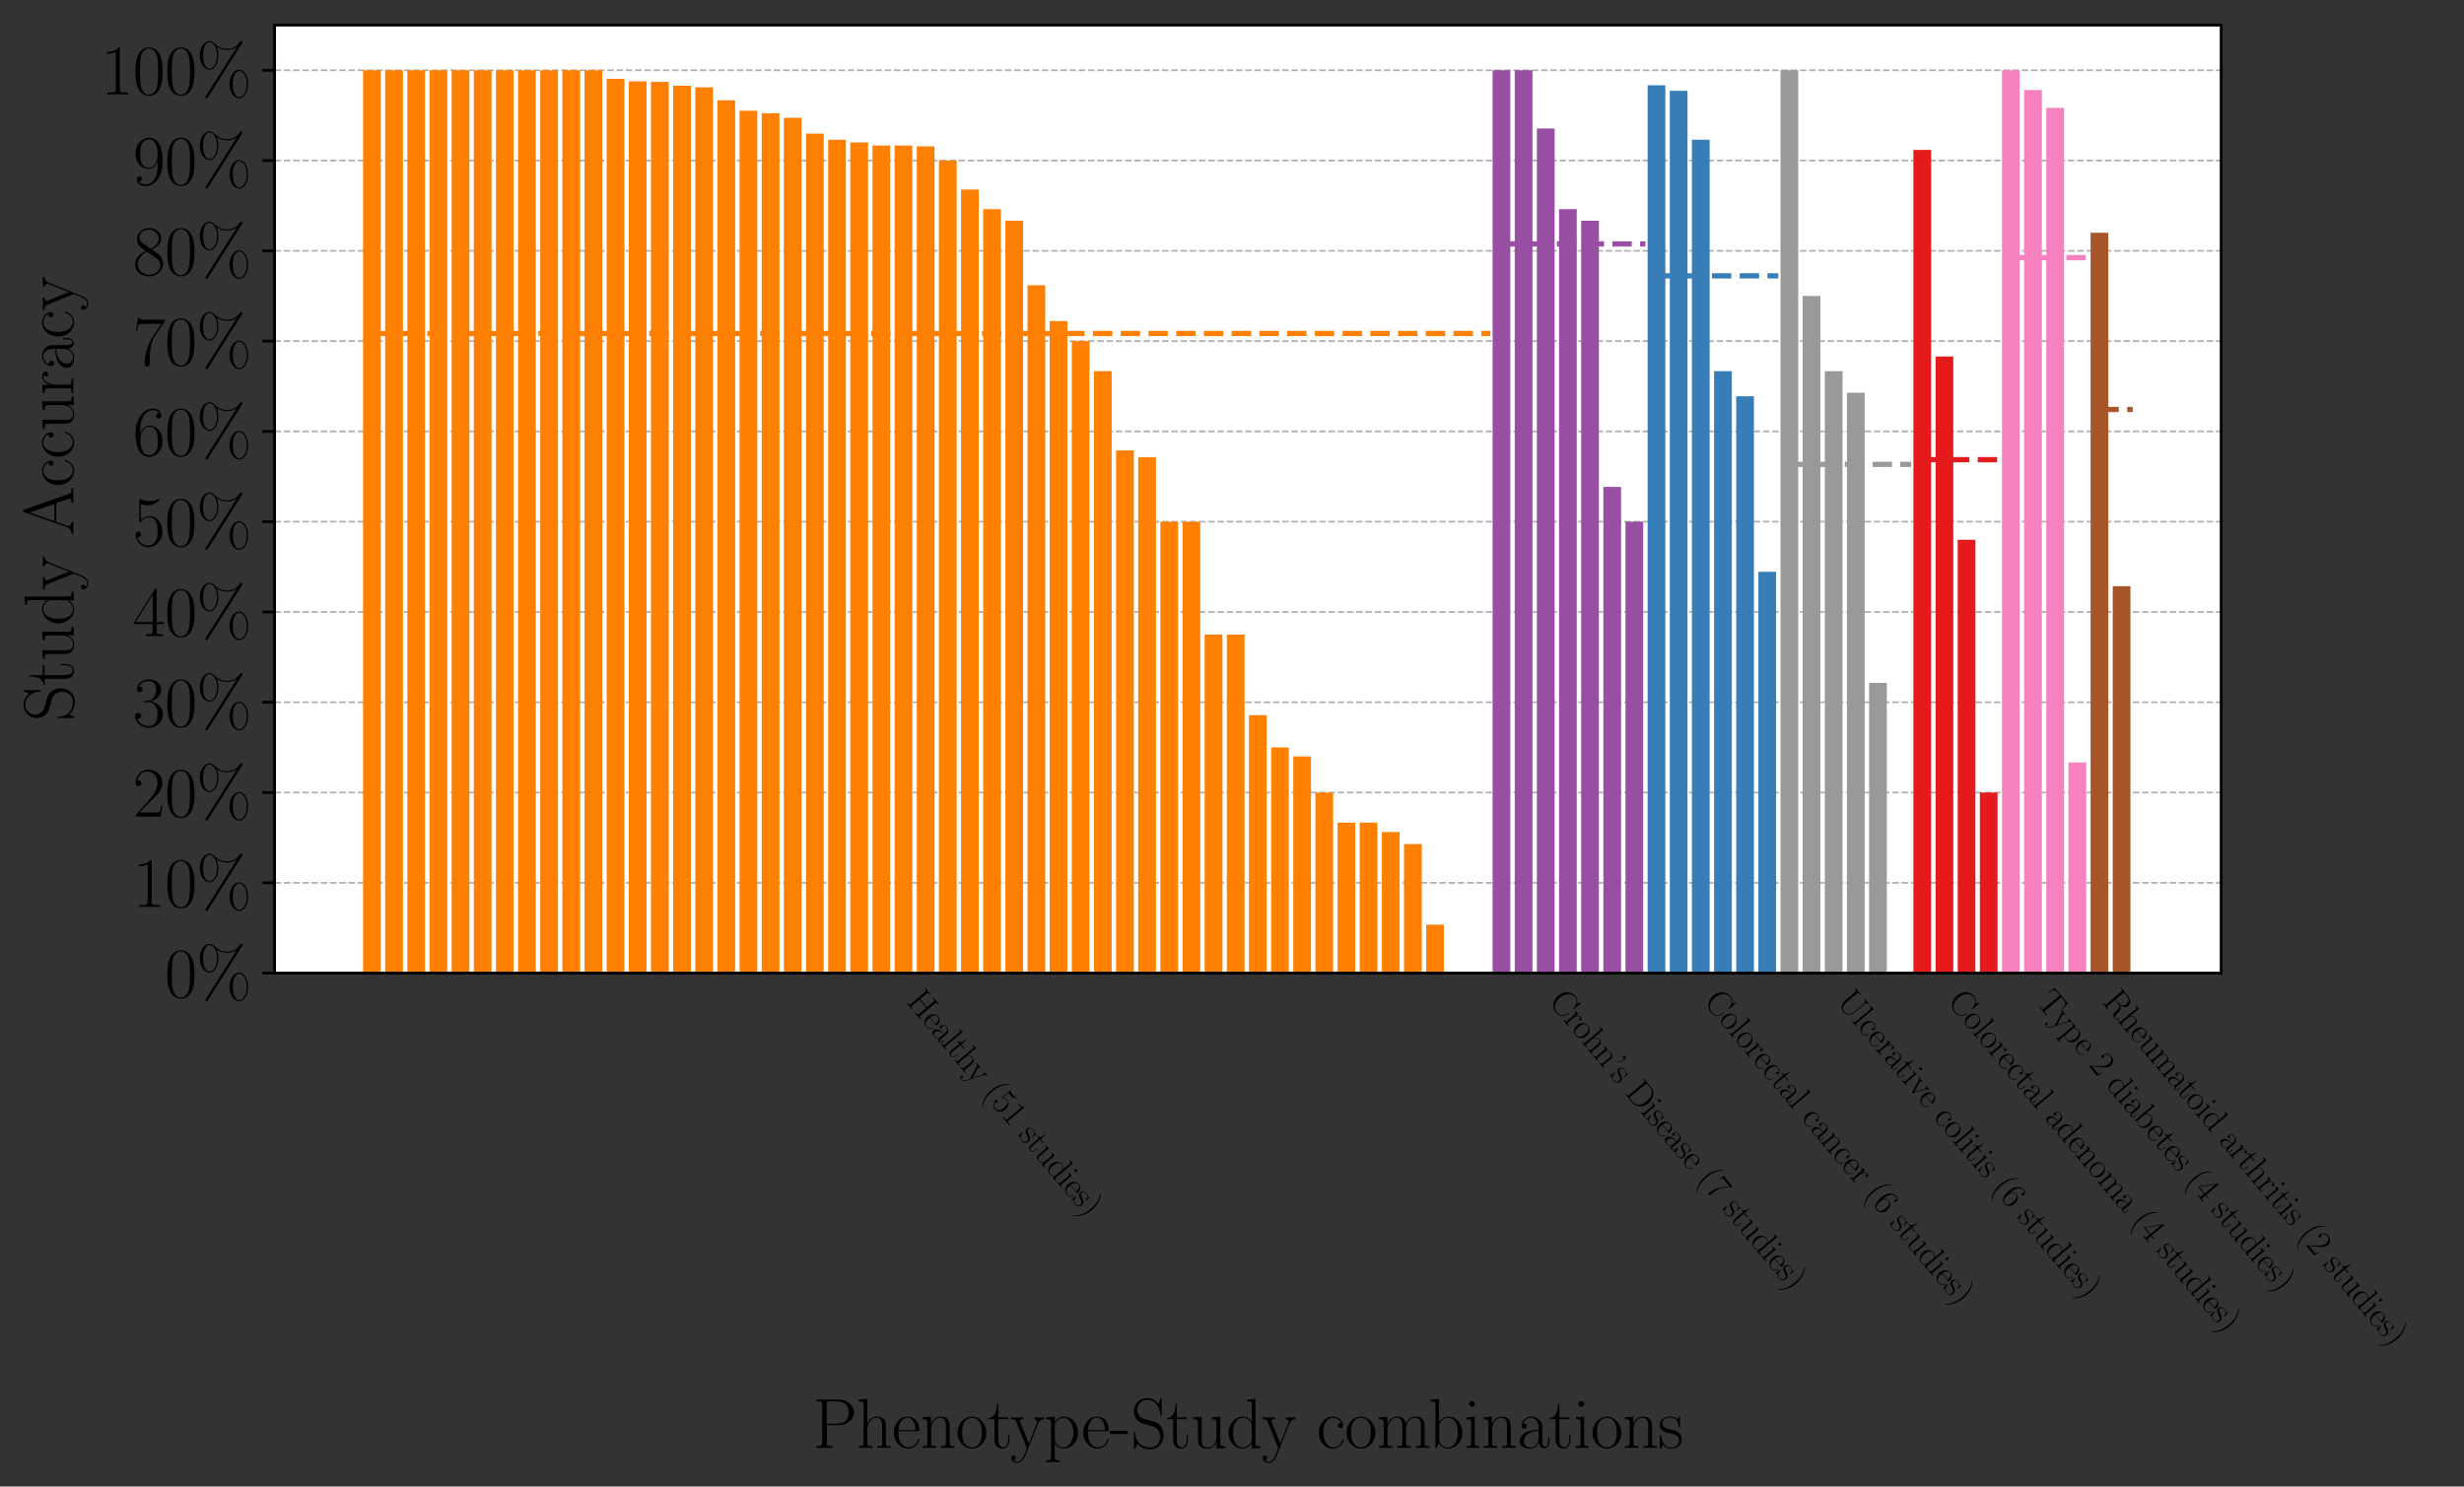<?xml version="1.0" encoding="utf-8" standalone="no"?>
<!DOCTYPE svg PUBLIC "-//W3C//DTD SVG 1.1//EN"
  "http://www.w3.org/Graphics/SVG/1.1/DTD/svg11.dtd">
<svg height="426.21pt" version="1.1" viewBox="0 0 706.326 426.21" width="706.326pt" xmlns="http://www.w3.org/2000/svg" xmlns:xlink="http://www.w3.org/1999/xlink">
 <rect x="0" y="0" width="706.326" height="426.21" fill="#333333" stroke="none"/>
 <defs>
  <style type="text/css">*{stroke-linecap:butt;stroke-linejoin:round;}</style>
 </defs>
 <g id="figure_1">
  <g id="patch_1">
   <path d="M 0 426.21 
L 706.326 426.21 
L 706.326 -0 
L 0 -0 
z
" style="fill:none;"/>
  </g>
  <g id="axes_1">
   <g id="patch_2">
    <path d="M 78.711 279 
L 636.711 279 
L 636.711 7.2 
L 78.711 7.2 
z
" style="fill:#ffffff;"/>
   </g>
   <g id="matplotlib.axis_1">
    <g id="xtick_1">
     <g id="line2d_1"/>
     <g id="text_1">
      <!-- Healthy (51 studies) -->
      <g transform="translate(259.611 287.303)rotate(-310)scale(0.1 -0.1)">
       <defs>
        <path d="M 3590 3898 
C 3590 4185 3661 4185 4102 4185 
L 4102 4352 
C 3917 4339 3578 4339 3379 4339 
C 3181 4339 2842 4339 2656 4352 
L 2656 4185 
C 3098 4185 3168 4185 3168 3898 
L 3168 2342 
L 1261 2342 
L 1261 3898 
C 1261 4185 1331 4185 1773 4185 
L 1773 4352 
C 1587 4339 1248 4339 1050 4339 
C 851 4339 512 4339 326 4352 
L 326 4185 
C 768 4185 838 4185 838 3898 
L 838 452 
C 838 166 768 166 326 166 
L 326 0 
C 512 12 851 12 1050 12 
C 1248 12 1587 12 1773 0 
L 1773 166 
C 1331 166 1261 166 1261 452 
L 1261 2176 
L 3168 2176 
L 3168 452 
C 3168 166 3098 166 2656 166 
L 2656 0 
C 2842 12 3181 12 3379 12 
C 3578 12 3917 12 4102 0 
L 4102 166 
C 3661 166 3590 166 3590 452 
L 3590 3898 
z
" id="CMR17-48" transform="scale(0.016)"/>
        <path d="M 2438 1503 
C 2464 1529 2464 1542 2464 1606 
C 2464 2251 2118 2816 1389 2816 
C 710 2816 173 2175 173 1394 
C 173 554 781 -64 1459 -64 
C 2176 -64 2458 619 2458 755 
C 2458 800 2419 800 2406 800 
C 2362 800 2355 787 2330 709 
C 2189 270 1837 51 1504 51 
C 1229 51 954 206 781 490 
C 582 819 582 1200 582 1503 
L 2438 1503 
z
M 589 1600 
C 634 2511 1126 2713 1382 2713 
C 1818 2713 2112 2308 2118 1600 
L 589 1600 
z
" id="CMR17-65" transform="scale(0.016)"/>
        <path d="M 2304 1656 
C 2304 2048 2304 2275 2035 2534 
C 1798 2751 1523 2816 1306 2816 
C 800 2816 435 2408 435 1977 
C 435 1740 627 1728 666 1728 
C 749 1728 896 1779 896 1958 
C 896 2118 774 2188 666 2188 
C 640 2188 608 2182 589 2176 
C 723 2594 1069 2713 1293 2713 
C 1613 2713 1965 2421 1965 1875 
L 1965 1632 
C 1587 1619 1133 1568 774 1373 
C 371 1147 256 822 256 576 
C 256 77 832 -64 1171 -64 
C 1523 -64 1850 135 1990 505 
C 2003 219 2182 -39 2464 -39 
C 2598 -39 2938 51 2938 563 
L 2938 926 
L 2822 926 
L 2822 557 
C 2822 161 2650 109 2566 109 
C 2304 109 2304 446 2304 732 
L 2304 1656 
z
M 1965 887 
C 1965 323 1568 38 1216 38 
C 896 38 646 278 646 576 
C 646 771 730 1114 1101 1322 
C 1408 1497 1760 1523 1965 1536 
L 1965 887 
z
" id="CMR17-61" transform="scale(0.016)"/>
        <path d="M 979 4416 
L 218 4345 
L 218 4179 
C 595 4179 653 4141 653 3835 
L 653 439 
C 653 198 627 166 218 166 
L 218 0 
C 371 12 653 12 813 12 
C 979 12 1261 12 1414 0 
L 1414 166 
C 1005 166 979 191 979 439 
L 979 4416 
z
" id="CMR17-6c" transform="scale(0.016)"/>
        <path d="M 966 2585 
L 1862 2585 
L 1862 2752 
L 966 2752 
L 966 3968 
L 851 3968 
C 838 3292 614 2700 70 2687 
L 70 2585 
L 627 2585 
L 627 778 
C 627 655 627 -64 1370 -64 
C 1747 -64 1965 308 1965 784 
L 1965 1151 
L 1850 1151 
L 1850 790 
C 1850 347 1677 51 1408 51 
C 1222 51 966 179 966 765 
L 966 2585 
z
" id="CMR17-74" transform="scale(0.016)"/>
        <path d="M 2656 1954 
C 2656 2282 2592 2816 1837 2816 
C 1312 2816 1056 2392 979 2179 
L 973 2179 
L 973 4416 
L 211 4345 
L 211 4179 
C 589 4179 646 4141 646 3843 
L 646 443 
C 646 198 621 166 211 166 
L 211 0 
C 365 12 646 12 813 12 
C 979 12 1267 12 1421 0 
L 1421 166 
C 1011 166 986 192 986 443 
L 986 1678 
C 986 2269 1344 2713 1792 2713 
C 2266 2713 2317 2289 2317 1980 
L 2317 443 
C 2317 198 2291 166 1882 166 
L 1882 0 
C 2035 12 2317 12 2483 12 
C 2650 12 2938 12 3091 0 
L 3091 166 
C 2682 166 2656 192 2656 443 
L 2656 1954 
z
" id="CMR17-68" transform="scale(0.016)"/>
        <path d="M 2496 2183 
C 2656 2579 2944 2585 3034 2585 
L 3034 2752 
C 2912 2745 2752 2739 2630 2739 
C 2496 2739 2285 2739 2157 2752 
L 2157 2585 
C 2400 2566 2406 2384 2406 2332 
C 2406 2268 2394 2235 2362 2158 
L 1664 409 
L 902 2300 
C 870 2378 870 2423 870 2430 
C 870 2572 1018 2585 1171 2585 
L 1171 2752 
C 1018 2739 742 2739 582 2739 
C 410 2739 205 2739 64 2752 
L 64 2585 
C 410 2585 448 2553 531 2345 
L 1485 -31 
C 1197 -795 1030 -1242 627 -1242 
C 557 -1242 397 -1223 282 -1106 
C 429 -1093 493 -1002 493 -892 
C 493 -782 416 -685 288 -685 
C 147 -685 77 -782 77 -899 
C 77 -1158 339 -1344 627 -1344 
C 998 -1344 1229 -983 1357 -659 
L 2496 2183 
z
" id="CMR17-79" transform="scale(0.016)"/>
        <path d="M 1958 -1562 
C 1958 -1556 1958 -1543 1939 -1524 
C 1645 -1223 858 -403 858 1596 
C 858 3595 1632 4408 1946 4729 
C 1946 4735 1958 4748 1958 4767 
C 1958 4787 1939 4800 1914 4800 
C 1843 4800 1299 4325 986 3620 
C 666 2909 576 2218 576 1603 
C 576 1141 621 360 1005 -467 
C 1312 -1133 1837 -1600 1914 -1600 
C 1946 -1600 1958 -1588 1958 -1562 
z
" id="CMR17-28" transform="scale(0.016)"/>
        <path d="M 730 3750 
C 794 3724 1056 3641 1325 3641 
C 1920 3641 2246 3961 2432 4140 
C 2432 4191 2432 4224 2394 4224 
C 2387 4224 2374 4224 2323 4198 
C 2099 4102 1837 4032 1517 4032 
C 1325 4032 1037 4055 723 4191 
C 653 4224 640 4224 634 4224 
C 602 4224 595 4217 595 4090 
L 595 2231 
C 595 2113 595 2080 659 2080 
C 691 2080 704 2093 736 2139 
C 941 2435 1222 2560 1542 2560 
C 1766 2560 2246 2415 2246 1293 
C 2246 1087 2246 716 2054 422 
C 1894 159 1645 25 1370 25 
C 947 25 518 319 403 812 
C 429 806 480 793 506 793 
C 589 793 749 838 749 1036 
C 749 1209 627 1280 506 1280 
C 358 1280 262 1190 262 1011 
C 262 454 704 -128 1382 -128 
C 2042 -128 2669 441 2669 1267 
C 2669 2054 2170 2662 1549 2662 
C 1222 2662 947 2540 730 2304 
L 730 3750 
z
" id="CMR17-35" transform="scale(0.016)"/>
        <path d="M 1702 4083 
C 1702 4217 1696 4224 1606 4224 
C 1357 3927 979 3833 621 3820 
C 602 3820 570 3820 563 3808 
C 557 3795 557 3782 557 3648 
C 755 3648 1088 3686 1344 3839 
L 1344 467 
C 1344 243 1331 166 781 166 
L 589 166 
L 589 0 
C 896 6 1216 12 1523 12 
C 1830 12 2150 6 2458 0 
L 2458 166 
L 2266 166 
C 1715 166 1702 236 1702 467 
L 1702 4083 
z
" id="CMR17-31" transform="scale(0.016)"/>
        <path d="M 1978 2688 
C 1978 2803 1971 2809 1933 2809 
C 1907 2809 1901 2803 1824 2707 
C 1805 2681 1747 2617 1728 2592 
C 1523 2809 1235 2816 1126 2816 
C 416 2816 160 2444 160 2073 
C 160 1497 813 1363 998 1324 
C 1402 1241 1542 1216 1677 1100 
C 1760 1024 1901 883 1901 652 
C 1901 384 1747 38 1158 38 
C 602 38 403 460 288 1024 
C 269 1113 269 1120 218 1120 
C 166 1120 160 1113 160 985 
L 160 64 
C 160 -52 166 -58 205 -58 
C 237 -58 243 -52 275 0 
C 314 57 410 211 448 275 
C 576 102 800 -64 1158 -64 
C 1792 -64 2131 281 2131 780 
C 2131 1107 1958 1280 1875 1356 
C 1683 1555 1459 1600 1190 1651 
C 838 1728 390 1817 390 2208 
C 390 2374 480 2726 1126 2726 
C 1811 2726 1850 2086 1862 1881 
C 1869 1849 1901 1843 1920 1843 
C 1978 1843 1978 1862 1978 1971 
L 1978 2688 
z
" id="CMR17-73" transform="scale(0.016)"/>
        <path d="M 1882 2745 
L 1882 2579 
C 2259 2579 2317 2540 2317 2229 
L 2317 1053 
C 2317 510 2029 38 1555 38 
C 1030 38 986 355 986 691 
L 986 2816 
L 211 2745 
L 211 2579 
C 467 2579 640 2579 646 2320 
L 646 1079 
C 646 646 646 368 813 187 
C 896 103 1056 -64 1517 -64 
C 2061 -64 2272 400 2323 536 
L 2330 536 
L 2330 -64 
L 3091 -13 
L 3091 154 
C 2714 154 2656 193 2656 503 
L 2656 2816 
L 1882 2745 
z
" id="CMR17-75" transform="scale(0.016)"/>
        <path d="M 1869 4345 
L 1869 4179 
C 2246 4179 2304 4141 2304 3843 
L 2304 2371 
C 2278 2403 2016 2816 1498 2816 
C 845 2816 211 2228 211 1376 
C 211 529 806 -64 1434 -64 
C 1978 -64 2259 361 2291 406 
L 2291 -64 
L 3066 -13 
L 3066 154 
C 2688 154 2630 193 2630 503 
L 2630 4416 
L 1869 4345 
z
M 2291 762 
C 2291 568 2176 393 2029 264 
C 1811 70 1594 38 1472 38 
C 1286 38 621 135 621 1369 
C 621 2636 1363 2713 1530 2713 
C 1824 2713 2061 2545 2208 2313 
C 2291 2177 2291 2157 2291 2041 
L 2291 762 
z
" id="CMR17-64" transform="scale(0.016)"/>
        <path d="M 992 3961 
C 992 4102 877 4224 730 4224 
C 589 4224 467 4108 467 3961 
C 467 3820 582 3699 730 3699 
C 870 3699 992 3814 992 3961 
z
M 243 2745 
L 243 2579 
C 602 2579 653 2540 653 2231 
L 653 443 
C 653 198 627 166 218 166 
L 218 0 
C 371 12 646 12 806 12 
C 960 12 1222 12 1370 0 
L 1370 166 
C 992 166 979 205 979 436 
L 979 2816 
L 243 2745 
z
" id="CMR17-69" transform="scale(0.016)"/>
        <path d="M 1683 1596 
C 1683 2057 1638 2839 1254 3665 
C 947 4332 422 4800 346 4800 
C 326 4800 301 4793 301 4761 
C 301 4748 307 4742 314 4729 
C 621 4408 1402 3595 1402 1603 
C 1402 -396 627 -1210 314 -1530 
C 307 -1543 301 -1549 301 -1562 
C 301 -1594 326 -1600 346 -1600 
C 416 -1600 960 -1127 1274 -422 
C 1594 289 1683 981 1683 1596 
z
" id="CMR17-29" transform="scale(0.016)"/>
       </defs>
       <use transform="scale(0.996)" xlink:href="#CMR17-48"/>
       <use transform="translate(69.072 0)scale(0.996)" xlink:href="#CMR17-65"/>
       <use transform="translate(109.558 0)scale(0.996)" xlink:href="#CMR17-61"/>
       <use transform="translate(155.249 0)scale(0.996)" xlink:href="#CMR17-6c"/>
       <use transform="translate(180.12 0)scale(0.996)" xlink:href="#CMR17-74"/>
       <use transform="translate(215.4 0)scale(0.996)" xlink:href="#CMR17-68"/>
       <use transform="translate(263.693 0)scale(0.996)" xlink:href="#CMR17-79"/>
       <use transform="translate(342.062 0)scale(0.996)" xlink:href="#CMR17-28"/>
       <use transform="translate(377.343 0)scale(0.996)" xlink:href="#CMR17-35"/>
       <use transform="translate(423.033 0)scale(0.996)" xlink:href="#CMR17-31"/>
       <use transform="translate(498.8 0)scale(0.996)" xlink:href="#CMR17-73"/>
       <use transform="translate(534.601 0)scale(0.996)" xlink:href="#CMR17-74"/>
       <use transform="translate(569.882 0)scale(0.996)" xlink:href="#CMR17-75"/>
       <use transform="translate(620.777 0)scale(0.996)" xlink:href="#CMR17-64"/>
       <use transform="translate(671.673 0)scale(0.996)" xlink:href="#CMR17-69"/>
       <use transform="translate(696.544 0)scale(0.996)" xlink:href="#CMR17-65"/>
       <use transform="translate(737.029 0)scale(0.996)" xlink:href="#CMR17-73"/>
       <use transform="translate(772.831 0)scale(0.996)" xlink:href="#CMR17-29"/>
      </g>
     </g>
    </g>
    <g id="xtick_2">
     <g id="line2d_2"/>
     <g id="text_2">
      <!-- Crohn's Disease (7 studies) -->
      <g transform="translate(443.728 287.303)rotate(-310)scale(0.1 -0.1)">
       <defs>
        <path d="M 3974 4351 
C 3974 4467 3968 4473 3930 4473 
C 3904 4473 3898 4467 3853 4390 
L 3571 3849 
C 3258 4249 2874 4480 2381 4480 
C 1286 4480 294 3507 294 2179 
C 294 837 1286 -128 2387 -128 
C 3366 -128 3974 741 3974 1482 
C 3974 1547 3974 1573 3917 1573 
C 3866 1573 3866 1553 3859 1495 
C 3808 592 3168 38 2477 38 
C 1824 38 781 502 781 2179 
C 781 3862 1843 4313 2464 4313 
C 3187 4313 3712 3681 3834 2785 
C 3846 2707 3846 2695 3904 2695 
C 3974 2695 3974 2707 3974 2824 
L 3974 4351 
z
" id="CMR17-43" transform="scale(0.016)"/>
        <path d="M 960 1517 
C 960 2134 1222 2713 1702 2713 
C 1747 2713 1792 2707 1837 2687 
C 1837 2687 1696 2642 1696 2475 
C 1696 2321 1818 2257 1914 2257 
C 1990 2257 2131 2302 2131 2482 
C 2131 2687 1926 2816 1709 2816 
C 1222 2816 1011 2340 947 2115 
L 941 2115 
L 941 2816 
L 198 2745 
L 198 2578 
C 576 2578 634 2540 634 2231 
L 634 443 
C 634 198 608 166 198 166 
L 198 0 
C 352 12 646 12 813 12 
C 998 12 1325 12 1498 0 
L 1498 166 
C 1037 166 960 166 960 455 
L 960 1517 
z
" id="CMR17-72" transform="scale(0.016)"/>
        <path d="M 2758 1356 
C 2758 2176 2163 2816 1466 2816 
C 768 2816 173 2176 173 1356 
C 173 550 768 -64 1466 -64 
C 2163 -64 2758 550 2758 1356 
z
M 1466 51 
C 1165 51 909 230 762 480 
C 602 768 582 1126 582 1408 
C 582 1676 595 2009 762 2297 
C 890 2508 1139 2713 1466 2713 
C 1754 2713 1997 2553 2150 2329 
C 2349 2028 2349 1606 2349 1408 
C 2349 1158 2336 774 2163 467 
C 1984 172 1709 51 1466 51 
z
" id="CMR17-6f" transform="scale(0.016)"/>
        <path d="M 2656 1954 
C 2656 2282 2592 2816 1837 2816 
C 1331 2816 1069 2424 973 2166 
L 966 2166 
L 966 2816 
L 211 2745 
L 211 2578 
C 589 2578 646 2540 646 2231 
L 646 443 
C 646 198 621 166 211 166 
L 211 0 
C 365 12 646 12 813 12 
C 979 12 1267 12 1421 0 
L 1421 166 
C 1011 166 986 192 986 443 
L 986 1678 
C 986 2269 1344 2713 1792 2713 
C 2266 2713 2317 2289 2317 1980 
L 2317 443 
C 2317 198 2291 166 1882 166 
L 1882 0 
C 2035 12 2317 12 2483 12 
C 2650 12 2938 12 3091 0 
L 3091 166 
C 2682 166 2656 192 2656 443 
L 2656 1954 
z
" id="CMR17-6e" transform="scale(0.016)"/>
        <path d="M 1024 4012 
C 1037 3942 1043 3916 1043 3810 
C 1043 3418 883 3058 634 2803 
C 608 2777 595 2758 595 2732 
C 595 2707 621 2681 646 2681 
C 691 2681 1146 3120 1146 3804 
C 1146 3942 1133 4416 800 4416 
C 659 4416 538 4319 538 4153 
C 538 3987 659 3891 800 3891 
C 858 3891 966 3910 1024 4012 
z
" id="CMR17-27" transform="scale(0.016)"/>
        <path d="M 333 4352 
L 333 4185 
C 774 4185 845 4185 845 3898 
L 845 453 
C 845 166 774 166 333 166 
L 333 0 
L 2368 0 
C 3398 0 4224 943 4224 2140 
C 4224 3344 3411 4352 2368 4352 
L 333 4352 
z
M 1523 166 
C 1267 166 1254 198 1254 414 
L 1254 3936 
C 1254 4153 1267 4185 1523 4185 
L 2240 4185 
C 2771 4185 3750 3873 3750 2140 
C 3750 1242 3488 879 3366 707 
C 3213 510 2848 166 2240 166 
L 1523 166 
z
" id="CMR17-44" transform="scale(0.016)"/>
        <path d="M 2886 3955 
L 2886 4096 
L 1382 4096 
C 634 4096 621 4166 595 4288 
L 480 4288 
L 294 3104 
L 410 3104 
C 429 3226 474 3552 550 3673 
C 589 3724 1062 3724 1171 3724 
L 2579 3724 
L 1869 2670 
C 1395 1961 1069 1003 1069 166 
C 1069 89 1069 -128 1299 -128 
C 1530 -128 1530 89 1530 172 
L 1530 466 
C 1530 1514 1709 2204 2003 2644 
L 2886 3955 
z
" id="CMR17-37" transform="scale(0.016)"/>
       </defs>
       <use transform="scale(0.996)" xlink:href="#CMR17-43"/>
       <use transform="translate(66.51 0)scale(0.996)" xlink:href="#CMR17-72"/>
       <use transform="translate(101.791 0)scale(0.996)" xlink:href="#CMR17-6f"/>
       <use transform="translate(147.481 0)scale(0.996)" xlink:href="#CMR17-68"/>
       <use transform="translate(198.376 0)scale(0.996)" xlink:href="#CMR17-6e"/>
       <use transform="translate(249.272 0)scale(0.996)" xlink:href="#CMR17-27"/>
       <use transform="translate(274.143 0)scale(0.996)" xlink:href="#CMR17-73"/>
       <use transform="translate(340.02 0)scale(0.996)" xlink:href="#CMR17-44"/>
       <use transform="translate(410.414 0)scale(0.996)" xlink:href="#CMR17-69"/>
       <use transform="translate(435.285 0)scale(0.996)" xlink:href="#CMR17-73"/>
       <use transform="translate(471.086 0)scale(0.996)" xlink:href="#CMR17-65"/>
       <use transform="translate(511.572 0)scale(0.996)" xlink:href="#CMR17-61"/>
       <use transform="translate(557.262 0)scale(0.996)" xlink:href="#CMR17-73"/>
       <use transform="translate(593.064 0)scale(0.996)" xlink:href="#CMR17-65"/>
       <use transform="translate(663.625 0)scale(0.996)" xlink:href="#CMR17-28"/>
       <use transform="translate(698.906 0)scale(0.996)" xlink:href="#CMR17-37"/>
       <use transform="translate(774.672 0)scale(0.996)" xlink:href="#CMR17-73"/>
       <use transform="translate(810.474 0)scale(0.996)" xlink:href="#CMR17-74"/>
       <use transform="translate(845.755 0)scale(0.996)" xlink:href="#CMR17-75"/>
       <use transform="translate(896.65 0)scale(0.996)" xlink:href="#CMR17-64"/>
       <use transform="translate(947.545 0)scale(0.996)" xlink:href="#CMR17-69"/>
       <use transform="translate(972.416 0)scale(0.996)" xlink:href="#CMR17-65"/>
       <use transform="translate(1012.902 0)scale(0.996)" xlink:href="#CMR17-73"/>
       <use transform="translate(1048.703 0)scale(0.996)" xlink:href="#CMR17-29"/>
      </g>
     </g>
    </g>
    <g id="xtick_3">
     <g id="line2d_3"/>
     <g id="text_3">
      <!-- Colorectal cancer (6 studies) -->
      <g transform="translate(488.17 287.303)rotate(-310)scale(0.1 -0.1)">
       <defs>
        <path d="M 2234 2240 
C 2112 2240 1933 2240 1933 2015 
C 1933 1836 2080 1785 2163 1785 
C 2208 1785 2394 1804 2394 2028 
C 2394 2476 1958 2816 1466 2816 
C 787 2816 211 2201 211 1379 
C 211 521 813 -64 1466 -64 
C 2259 -64 2458 676 2458 747 
C 2458 773 2451 792 2406 792 
C 2362 792 2355 786 2330 702 
C 2163 180 1798 51 1523 51 
C 1114 51 621 431 621 1385 
C 621 2358 1094 2700 1472 2700 
C 1722 2700 2093 2582 2234 2240 
z
" id="CMR17-63" transform="scale(0.016)"/>
        <path d="M 678 2198 
C 678 3712 1395 4076 1811 4076 
C 1946 4076 2272 4049 2400 3782 
C 2298 3782 2106 3782 2106 3558 
C 2106 3385 2246 3328 2336 3328 
C 2394 3328 2566 3353 2566 3571 
C 2566 3987 2246 4224 1805 4224 
C 1043 4224 243 3411 243 2011 
C 243 257 966 -128 1478 -128 
C 2099 -128 2688 431 2688 1295 
C 2688 2101 2170 2688 1517 2688 
C 1126 2688 838 2430 678 1979 
L 678 2198 
z
M 1478 25 
C 691 25 691 1212 691 1450 
C 691 1914 909 2585 1504 2585 
C 1613 2585 1926 2585 2138 2140 
C 2253 1889 2253 1624 2253 1302 
C 2253 954 2253 696 2118 438 
C 1978 173 1773 25 1478 25 
z
" id="CMR17-36" transform="scale(0.016)"/>
       </defs>
       <use transform="scale(0.996)" xlink:href="#CMR17-43"/>
       <use transform="translate(66.51 0)scale(0.996)" xlink:href="#CMR17-6f"/>
       <use transform="translate(112.2 0)scale(0.996)" xlink:href="#CMR17-6c"/>
       <use transform="translate(137.071 0)scale(0.996)" xlink:href="#CMR17-6f"/>
       <use transform="translate(182.762 0)scale(0.996)" xlink:href="#CMR17-72"/>
       <use transform="translate(218.043 0)scale(0.996)" xlink:href="#CMR17-65"/>
       <use transform="translate(258.528 0)scale(0.996)" xlink:href="#CMR17-63"/>
       <use transform="translate(299.014 0)scale(0.996)" xlink:href="#CMR17-74"/>
       <use transform="translate(334.295 0)scale(0.996)" xlink:href="#CMR17-61"/>
       <use transform="translate(379.985 0)scale(0.996)" xlink:href="#CMR17-6c"/>
       <use transform="translate(434.932 0)scale(0.996)" xlink:href="#CMR17-63"/>
       <use transform="translate(475.418 0)scale(0.996)" xlink:href="#CMR17-61"/>
       <use transform="translate(521.108 0)scale(0.996)" xlink:href="#CMR17-6e"/>
       <use transform="translate(572.004 0)scale(0.996)" xlink:href="#CMR17-63"/>
       <use transform="translate(612.489 0)scale(0.996)" xlink:href="#CMR17-65"/>
       <use transform="translate(652.975 0)scale(0.996)" xlink:href="#CMR17-72"/>
       <use transform="translate(718.332 0)scale(0.996)" xlink:href="#CMR17-28"/>
       <use transform="translate(753.613 0)scale(0.996)" xlink:href="#CMR17-36"/>
       <use transform="translate(829.379 0)scale(0.996)" xlink:href="#CMR17-73"/>
       <use transform="translate(865.18 0)scale(0.996)" xlink:href="#CMR17-74"/>
       <use transform="translate(900.461 0)scale(0.996)" xlink:href="#CMR17-75"/>
       <use transform="translate(951.357 0)scale(0.996)" xlink:href="#CMR17-64"/>
       <use transform="translate(1002.252 0)scale(0.996)" xlink:href="#CMR17-69"/>
       <use transform="translate(1027.123 0)scale(0.996)" xlink:href="#CMR17-65"/>
       <use transform="translate(1067.609 0)scale(0.996)" xlink:href="#CMR17-73"/>
       <use transform="translate(1103.41 0)scale(0.996)" xlink:href="#CMR17-29"/>
      </g>
     </g>
    </g>
    <g id="xtick_4">
     <g id="line2d_4"/>
     <g id="text_4">
      <!-- Ulcerative colitis (6 studies) -->
      <g transform="translate(526.263 287.303)rotate(-310)scale(0.1 -0.1)">
       <defs>
        <path d="M 3456 1442 
C 3456 583 2899 38 2291 38 
C 1965 38 1670 211 1491 480 
C 1286 788 1261 1185 1261 1410 
L 1261 3897 
C 1261 4185 1331 4185 1773 4185 
L 1773 4352 
C 1587 4339 1248 4339 1050 4339 
C 851 4339 512 4339 326 4352 
L 326 4185 
C 768 4185 838 4185 838 3897 
L 838 1442 
C 838 519 1536 -128 2278 -128 
C 3110 -128 3590 724 3590 1352 
L 3590 3788 
C 3590 4147 3917 4185 4102 4185 
L 4102 4352 
C 3955 4339 3686 4339 3526 4339 
C 3366 4339 3091 4339 2944 4352 
L 2944 4185 
C 3456 4185 3456 3884 3456 3724 
L 3456 1442 
z
" id="CMR17-55" transform="scale(0.016)"/>
        <path d="M 2502 2173 
C 2560 2315 2662 2572 3034 2585 
L 3034 2752 
C 2912 2745 2752 2739 2630 2739 
C 2496 2739 2285 2739 2157 2752 
L 2157 2585 
C 2317 2572 2406 2495 2406 2328 
C 2406 2270 2406 2257 2368 2167 
L 1664 379 
L 902 2308 
C 864 2392 864 2405 864 2431 
C 864 2585 1075 2585 1171 2585 
L 1171 2752 
C 1018 2739 736 2739 576 2739 
C 403 2739 205 2739 64 2752 
L 64 2585 
C 307 2585 442 2585 518 2386 
L 1446 44 
C 1485 -52 1491 -64 1549 -64 
C 1606 -64 1613 -52 1651 44 
L 2502 2173 
z
" id="CMR17-76" transform="scale(0.016)"/>
       </defs>
       <use transform="scale(0.996)" xlink:href="#CMR17-55"/>
       <use transform="translate(69.072 0)scale(0.996)" xlink:href="#CMR17-6c"/>
       <use transform="translate(93.943 0)scale(0.996)" xlink:href="#CMR17-63"/>
       <use transform="translate(134.429 0)scale(0.996)" xlink:href="#CMR17-65"/>
       <use transform="translate(174.915 0)scale(0.996)" xlink:href="#CMR17-72"/>
       <use transform="translate(210.196 0)scale(0.996)" xlink:href="#CMR17-61"/>
       <use transform="translate(255.886 0)scale(0.996)" xlink:href="#CMR17-74"/>
       <use transform="translate(291.167 0)scale(0.996)" xlink:href="#CMR17-69"/>
       <use transform="translate(316.038 0)scale(0.996)" xlink:href="#CMR17-76"/>
       <use transform="translate(361.728 0)scale(0.996)" xlink:href="#CMR17-65"/>
       <use transform="translate(432.29 0)scale(0.996)" xlink:href="#CMR17-63"/>
       <use transform="translate(472.776 0)scale(0.996)" xlink:href="#CMR17-6f"/>
       <use transform="translate(518.466 0)scale(0.996)" xlink:href="#CMR17-6c"/>
       <use transform="translate(543.337 0)scale(0.996)" xlink:href="#CMR17-69"/>
       <use transform="translate(568.208 0)scale(0.996)" xlink:href="#CMR17-74"/>
       <use transform="translate(603.489 0)scale(0.996)" xlink:href="#CMR17-69"/>
       <use transform="translate(628.36 0)scale(0.996)" xlink:href="#CMR17-73"/>
       <use transform="translate(694.237 0)scale(0.996)" xlink:href="#CMR17-28"/>
       <use transform="translate(729.518 0)scale(0.996)" xlink:href="#CMR17-36"/>
       <use transform="translate(805.285 0)scale(0.996)" xlink:href="#CMR17-73"/>
       <use transform="translate(841.086 0)scale(0.996)" xlink:href="#CMR17-74"/>
       <use transform="translate(876.367 0)scale(0.996)" xlink:href="#CMR17-75"/>
       <use transform="translate(927.262 0)scale(0.996)" xlink:href="#CMR17-64"/>
       <use transform="translate(978.157 0)scale(0.996)" xlink:href="#CMR17-69"/>
       <use transform="translate(1003.028 0)scale(0.996)" xlink:href="#CMR17-65"/>
       <use transform="translate(1043.514 0)scale(0.996)" xlink:href="#CMR17-73"/>
       <use transform="translate(1079.315 0)scale(0.996)" xlink:href="#CMR17-29"/>
      </g>
     </g>
    </g>
    <g id="xtick_5">
     <g id="line2d_5"/>
     <g id="text_5">
      <!-- Colorectal adenoma (4 studies) -->
      <g transform="translate(558.007 287.303)rotate(-310)scale(0.1 -0.1)">
       <defs>
        <path d="M 4326 1954 
C 4326 2276 4269 2816 3507 2816 
C 3072 2816 2771 2520 2656 2173 
L 2650 2173 
C 2573 2700 2195 2816 1837 2816 
C 1331 2816 1069 2424 973 2166 
L 966 2166 
L 966 2816 
L 211 2745 
L 211 2578 
C 589 2578 646 2540 646 2231 
L 646 443 
C 646 198 621 166 211 166 
L 211 0 
C 365 12 646 12 813 12 
C 979 12 1267 12 1421 0 
L 1421 166 
C 1011 166 986 192 986 443 
L 986 1678 
C 986 2269 1344 2713 1792 2713 
C 2266 2713 2317 2289 2317 1980 
L 2317 443 
C 2317 198 2291 166 1882 166 
L 1882 0 
C 2035 12 2317 12 2483 12 
C 2650 12 2938 12 3091 0 
L 3091 166 
C 2682 166 2656 192 2656 443 
L 2656 1678 
C 2656 2269 3014 2713 3462 2713 
C 3936 2713 3987 2289 3987 1980 
L 3987 443 
C 3987 198 3962 166 3552 166 
L 3552 0 
C 3706 12 3987 12 4154 12 
C 4320 12 4608 12 4762 0 
L 4762 166 
C 4352 166 4326 192 4326 443 
L 4326 1954 
z
" id="CMR17-6d" transform="scale(0.016)"/>
        <path d="M 2150 4147 
C 2150 4281 2144 4288 2029 4288 
L 128 1254 
L 128 1088 
L 1779 1088 
L 1779 460 
C 1779 230 1766 166 1318 166 
L 1197 166 
L 1197 0 
C 1402 12 1747 12 1965 12 
C 2182 12 2528 12 2733 0 
L 2733 166 
L 2611 166 
C 2163 166 2150 230 2150 460 
L 2150 1088 
L 2803 1088 
L 2803 1254 
L 2150 1254 
L 2150 4147 
z
M 1798 3723 
L 1798 1254 
L 256 1254 
L 1798 3723 
z
" id="CMR17-34" transform="scale(0.016)"/>
       </defs>
       <use transform="scale(0.996)" xlink:href="#CMR17-43"/>
       <use transform="translate(66.51 0)scale(0.996)" xlink:href="#CMR17-6f"/>
       <use transform="translate(112.2 0)scale(0.996)" xlink:href="#CMR17-6c"/>
       <use transform="translate(137.071 0)scale(0.996)" xlink:href="#CMR17-6f"/>
       <use transform="translate(182.762 0)scale(0.996)" xlink:href="#CMR17-72"/>
       <use transform="translate(218.043 0)scale(0.996)" xlink:href="#CMR17-65"/>
       <use transform="translate(258.528 0)scale(0.996)" xlink:href="#CMR17-63"/>
       <use transform="translate(299.014 0)scale(0.996)" xlink:href="#CMR17-74"/>
       <use transform="translate(334.295 0)scale(0.996)" xlink:href="#CMR17-61"/>
       <use transform="translate(379.985 0)scale(0.996)" xlink:href="#CMR17-6c"/>
       <use transform="translate(434.932 0)scale(0.996)" xlink:href="#CMR17-61"/>
       <use transform="translate(480.623 0)scale(0.996)" xlink:href="#CMR17-64"/>
       <use transform="translate(531.518 0)scale(0.996)" xlink:href="#CMR17-65"/>
       <use transform="translate(572.004 0)scale(0.996)" xlink:href="#CMR17-6e"/>
       <use transform="translate(622.899 0)scale(0.996)" xlink:href="#CMR17-6f"/>
       <use transform="translate(668.59 0)scale(0.996)" xlink:href="#CMR17-6d"/>
       <use transform="translate(745.509 0)scale(0.996)" xlink:href="#CMR17-61"/>
       <use transform="translate(821.276 0)scale(0.996)" xlink:href="#CMR17-28"/>
       <use transform="translate(856.556 0)scale(0.996)" xlink:href="#CMR17-34"/>
       <use transform="translate(932.323 0)scale(0.996)" xlink:href="#CMR17-73"/>
       <use transform="translate(968.124 0)scale(0.996)" xlink:href="#CMR17-74"/>
       <use transform="translate(1003.405 0)scale(0.996)" xlink:href="#CMR17-75"/>
       <use transform="translate(1054.3 0)scale(0.996)" xlink:href="#CMR17-64"/>
       <use transform="translate(1105.196 0)scale(0.996)" xlink:href="#CMR17-69"/>
       <use transform="translate(1130.067 0)scale(0.996)" xlink:href="#CMR17-65"/>
       <use transform="translate(1170.552 0)scale(0.996)" xlink:href="#CMR17-73"/>
       <use transform="translate(1206.354 0)scale(0.996)" xlink:href="#CMR17-29"/>
      </g>
     </g>
    </g>
    <g id="xtick_6">
     <g id="line2d_6"/>
     <g id="text_6">
      <!-- Type 2 diabetes (4 studies) -->
      <g transform="translate(583.402 287.303)rotate(-310)scale(0.1 -0.1)">
       <defs>
        <path d="M 3981 4332 
L 288 4332 
L 179 2924 
L 294 2924 
C 378 3981 467 4166 1453 4166 
C 1568 4166 1754 4166 1805 4159 
C 1926 4140 1926 4064 1926 3917 
L 1926 465 
C 1926 236 1907 166 1376 166 
L 1197 166 
L 1197 0 
C 1504 6 1824 12 2138 12 
C 2451 12 2771 6 3078 0 
L 3078 166 
L 2899 166 
C 2368 166 2349 236 2349 465 
L 2349 3917 
C 2349 4057 2349 4134 2464 4159 
C 2515 4166 2701 4166 2816 4166 
C 3795 4166 3891 3981 3974 2924 
L 4090 2924 
L 3981 4332 
z
" id="CMR17-54" transform="scale(0.016)"/>
        <path d="M 1408 -1114 
C 998 -1114 973 -1088 973 -834 
L 973 380 
C 1158 109 1427 -64 1766 -64 
C 2406 -64 3053 503 3053 1382 
C 3053 2196 2496 2816 1837 2816 
C 1453 2816 1139 2603 960 2345 
L 960 2816 
L 198 2745 
L 198 2577 
C 576 2577 634 2539 634 2228 
L 634 -834 
C 634 -1081 608 -1114 198 -1114 
L 198 -1280 
C 352 -1268 634 -1268 800 -1268 
C 966 -1268 1254 -1268 1408 -1280 
L 1408 -1114 
z
M 973 2015 
C 973 2106 973 2241 1222 2481 
C 1254 2506 1472 2700 1792 2700 
C 2259 2700 2643 2112 2643 1376 
C 2643 639 2234 38 1728 38 
C 1498 38 1248 148 1056 451 
C 973 594 973 632 973 736 
L 973 2015 
z
" id="CMR17-70" transform="scale(0.016)"/>
        <path d="M 2669 990 
L 2554 990 
C 2490 537 2438 460 2413 422 
C 2381 371 1920 371 1830 371 
L 602 371 
C 832 620 1280 1073 1824 1596 
C 2214 1966 2669 2400 2669 3033 
C 2669 3788 2067 4224 1395 4224 
C 691 4224 262 3603 262 3027 
C 262 2777 448 2745 525 2745 
C 589 2745 781 2783 781 3007 
C 781 3206 614 3264 525 3264 
C 486 3264 448 3257 422 3244 
C 544 3788 915 4057 1306 4057 
C 1862 4057 2227 3616 2227 3033 
C 2227 2477 1901 1998 1536 1583 
L 262 147 
L 262 0 
L 2515 0 
L 2669 990 
z
" id="CMR17-32" transform="scale(0.016)"/>
        <path d="M 960 4416 
L 198 4345 
L 198 4179 
C 576 4179 634 4141 634 3843 
L 634 -13 
L 749 -13 
L 934 445 
C 1120 141 1395 -64 1766 -64 
C 2406 -64 3053 503 3053 1382 
C 3053 2209 2477 2816 1830 2816 
C 1434 2816 1152 2603 960 2351 
L 960 4416 
z
M 973 2022 
C 973 2138 973 2157 1062 2293 
C 1312 2681 1670 2713 1792 2713 
C 1984 2713 2643 2610 2643 1388 
C 2643 109 1888 38 1734 38 
C 1536 38 1248 115 1043 490 
C 973 613 973 626 973 742 
L 973 2022 
z
" id="CMR17-62" transform="scale(0.016)"/>
       </defs>
       <use transform="scale(0.996)" xlink:href="#CMR17-54"/>
       <use transform="translate(63.907 0)scale(0.996)" xlink:href="#CMR17-79"/>
       <use transform="translate(112.2 0)scale(0.996)" xlink:href="#CMR17-70"/>
       <use transform="translate(165.698 0)scale(0.996)" xlink:href="#CMR17-65"/>
       <use transform="translate(236.26 0)scale(0.996)" xlink:href="#CMR17-32"/>
       <use transform="translate(312.026 0)scale(0.996)" xlink:href="#CMR17-64"/>
       <use transform="translate(362.922 0)scale(0.996)" xlink:href="#CMR17-69"/>
       <use transform="translate(387.793 0)scale(0.996)" xlink:href="#CMR17-61"/>
       <use transform="translate(433.483 0)scale(0.996)" xlink:href="#CMR17-62"/>
       <use transform="translate(486.981 0)scale(0.996)" xlink:href="#CMR17-65"/>
       <use transform="translate(527.467 0)scale(0.996)" xlink:href="#CMR17-74"/>
       <use transform="translate(562.747 0)scale(0.996)" xlink:href="#CMR17-65"/>
       <use transform="translate(603.233 0)scale(0.996)" xlink:href="#CMR17-73"/>
       <use transform="translate(669.11 0)scale(0.996)" xlink:href="#CMR17-28"/>
       <use transform="translate(704.391 0)scale(0.996)" xlink:href="#CMR17-34"/>
       <use transform="translate(780.158 0)scale(0.996)" xlink:href="#CMR17-73"/>
       <use transform="translate(815.959 0)scale(0.996)" xlink:href="#CMR17-74"/>
       <use transform="translate(851.24 0)scale(0.996)" xlink:href="#CMR17-75"/>
       <use transform="translate(902.135 0)scale(0.996)" xlink:href="#CMR17-64"/>
       <use transform="translate(953.03 0)scale(0.996)" xlink:href="#CMR17-69"/>
       <use transform="translate(977.901 0)scale(0.996)" xlink:href="#CMR17-65"/>
       <use transform="translate(1018.387 0)scale(0.996)" xlink:href="#CMR17-73"/>
       <use transform="translate(1054.188 0)scale(0.996)" xlink:href="#CMR17-29"/>
      </g>
     </g>
    </g>
    <g id="xtick_7">
     <g id="line2d_7"/>
     <g id="text_7">
      <!-- Rheumatoid arthritis (2 studies) -->
      <g transform="translate(602.449 287.303)rotate(-310)scale(0.1 -0.1)">
       <defs>
        <path d="M 2509 2156 
C 3117 2278 3629 2689 3629 3203 
C 3629 3806 2950 4352 2054 4352 
L 333 4352 
L 333 4185 
C 774 4185 845 4185 845 3896 
L 845 428 
C 845 140 774 140 333 140 
L 333 -26 
C 518 -13 851 -13 1050 -13 
C 1248 -13 1581 -13 1766 -26 
L 1766 140 
C 1325 140 1254 140 1254 428 
L 1254 2112 
L 2003 2112 
C 2368 2112 2573 1964 2662 1881 
C 2918 1632 2918 1459 2918 1024 
C 2918 595 2918 377 3110 160 
C 3354 -103 3680 -128 3821 -128 
C 4294 -128 4365 403 4365 512 
C 4365 550 4365 595 4307 595 
C 4256 595 4250 556 4250 531 
C 4218 115 4032 -26 3834 -26 
C 3482 -26 3443 377 3405 768 
C 3386 902 3373 998 3360 1139 
C 3322 1459 3270 1926 2509 2156 
z
M 1984 2214 
L 1254 2214 
L 1254 3935 
C 1254 4153 1267 4185 1523 4185 
L 1990 4185 
C 2522 4185 3142 3999 3142 3203 
C 3142 2374 2464 2214 1984 2214 
z
" id="CMR17-52" transform="scale(0.016)"/>
       </defs>
       <use transform="scale(0.996)" xlink:href="#CMR17-52"/>
       <use transform="translate(67.791 0)scale(0.996)" xlink:href="#CMR17-68"/>
       <use transform="translate(118.686 0)scale(0.996)" xlink:href="#CMR17-65"/>
       <use transform="translate(159.172 0)scale(0.996)" xlink:href="#CMR17-75"/>
       <use transform="translate(210.068 0)scale(0.996)" xlink:href="#CMR17-6d"/>
       <use transform="translate(286.987 0)scale(0.996)" xlink:href="#CMR17-61"/>
       <use transform="translate(332.678 0)scale(0.996)" xlink:href="#CMR17-74"/>
       <use transform="translate(367.958 0)scale(0.996)" xlink:href="#CMR17-6f"/>
       <use transform="translate(413.649 0)scale(0.996)" xlink:href="#CMR17-69"/>
       <use transform="translate(438.52 0)scale(0.996)" xlink:href="#CMR17-64"/>
       <use transform="translate(519.491 0)scale(0.996)" xlink:href="#CMR17-61"/>
       <use transform="translate(565.182 0)scale(0.996)" xlink:href="#CMR17-72"/>
       <use transform="translate(600.462 0)scale(0.996)" xlink:href="#CMR17-74"/>
       <use transform="translate(635.743 0)scale(0.996)" xlink:href="#CMR17-68"/>
       <use transform="translate(686.639 0)scale(0.996)" xlink:href="#CMR17-72"/>
       <use transform="translate(721.919 0)scale(0.996)" xlink:href="#CMR17-69"/>
       <use transform="translate(746.79 0)scale(0.996)" xlink:href="#CMR17-74"/>
       <use transform="translate(782.071 0)scale(0.996)" xlink:href="#CMR17-69"/>
       <use transform="translate(806.942 0)scale(0.996)" xlink:href="#CMR17-73"/>
       <use transform="translate(872.82 0)scale(0.996)" xlink:href="#CMR17-28"/>
       <use transform="translate(908.1 0)scale(0.996)" xlink:href="#CMR17-32"/>
       <use transform="translate(983.867 0)scale(0.996)" xlink:href="#CMR17-73"/>
       <use transform="translate(1019.668 0)scale(0.996)" xlink:href="#CMR17-74"/>
       <use transform="translate(1054.949 0)scale(0.996)" xlink:href="#CMR17-75"/>
       <use transform="translate(1105.844 0)scale(0.996)" xlink:href="#CMR17-64"/>
       <use transform="translate(1156.74 0)scale(0.996)" xlink:href="#CMR17-69"/>
       <use transform="translate(1181.611 0)scale(0.996)" xlink:href="#CMR17-65"/>
       <use transform="translate(1222.096 0)scale(0.996)" xlink:href="#CMR17-73"/>
       <use transform="translate(1257.898 0)scale(0.996)" xlink:href="#CMR17-29"/>
      </g>
     </g>
    </g>
    <g id="text_8">
     <!-- Phenotype-Study combinations -->
     <g transform="translate(232.98 415.134)scale(0.2 -0.2)">
      <defs>
       <path d="M 1267 2048 
L 2291 2048 
C 3117 2048 3718 2583 3718 3187 
C 3718 3791 3130 4352 2291 4352 
L 333 4352 
L 333 4185 
C 774 4185 845 4185 845 3899 
L 845 453 
C 845 166 774 166 333 166 
L 333 0 
C 518 12 858 12 1056 12 
C 1254 12 1594 12 1779 0 
L 1779 166 
C 1338 166 1267 166 1267 453 
L 1267 2048 
z
M 1254 2182 
L 1254 3937 
C 1254 4153 1267 4185 1523 4185 
L 2170 4185 
C 2995 4185 3232 3715 3232 3187 
C 3232 2608 2950 2182 2170 2182 
L 1254 2182 
z
" id="CMR17-50" transform="scale(0.016)"/>
       <path d="M 1632 1254 
L 1632 1536 
L 26 1536 
L 26 1254 
L 1632 1254 
z
" id="CMR17-2d" transform="scale(0.016)"/>
       <path d="M 2803 4351 
C 2803 4467 2797 4473 2758 4473 
C 2720 4473 2707 4447 2682 4390 
L 2490 3965 
C 2246 4320 1875 4480 1472 4480 
C 819 4480 294 3958 294 3301 
C 294 3101 339 2817 557 2546 
C 794 2250 1018 2198 1530 2063 
C 1722 2011 2042 1927 2106 1901 
C 2470 1747 2662 1360 2662 999 
C 2662 534 2336 38 1779 38 
C 1094 38 454 425 410 1328 
C 403 1431 397 1437 352 1437 
C 301 1437 294 1431 294 1302 
L 294 0 
C 294 -116 301 -122 339 -122 
C 384 -122 397 -90 486 109 
C 493 128 493 141 614 386 
C 934 -39 1472 -128 1779 -128 
C 2477 -128 2970 457 2970 1141 
C 2970 1476 2848 1734 2778 1850 
C 2509 2263 2221 2340 1914 2417 
C 1869 2437 1856 2437 1498 2527 
C 1152 2617 1005 2662 845 2836 
C 666 3036 602 3243 602 3449 
C 602 3868 934 4326 1478 4326 
C 2157 4326 2579 3842 2675 3036 
C 2694 2920 2701 2914 2746 2914 
C 2803 2914 2803 2933 2803 3043 
L 2803 4351 
z
" id="CMR17-53" transform="scale(0.016)"/>
      </defs>
      <use transform="scale(0.996)" xlink:href="#CMR17-50"/>
      <use transform="translate(62.586 0)scale(0.996)" xlink:href="#CMR17-68"/>
      <use transform="translate(113.482 0)scale(0.996)" xlink:href="#CMR17-65"/>
      <use transform="translate(153.967 0)scale(0.996)" xlink:href="#CMR17-6e"/>
      <use transform="translate(204.863 0)scale(0.996)" xlink:href="#CMR17-6f"/>
      <use transform="translate(250.553 0)scale(0.996)" xlink:href="#CMR17-74"/>
      <use transform="translate(283.231 0)scale(0.996)" xlink:href="#CMR17-79"/>
      <use transform="translate(331.524 0)scale(0.996)" xlink:href="#CMR17-70"/>
      <use transform="translate(385.022 0)scale(0.996)" xlink:href="#CMR17-65"/>
      <use transform="translate(425.508 0)scale(0.996)" xlink:href="#CMR17-2d"/>
      <use transform="translate(455.584 0)scale(0.996)" xlink:href="#CMR17-53"/>
      <use transform="translate(506.479 0)scale(0.996)" xlink:href="#CMR17-74"/>
      <use transform="translate(541.76 0)scale(0.996)" xlink:href="#CMR17-75"/>
      <use transform="translate(592.655 0)scale(0.996)" xlink:href="#CMR17-64"/>
      <use transform="translate(643.551 0)scale(0.996)" xlink:href="#CMR17-79"/>
      <use transform="translate(721.92 0)scale(0.996)" xlink:href="#CMR17-63"/>
      <use transform="translate(762.405 0)scale(0.996)" xlink:href="#CMR17-6f"/>
      <use transform="translate(808.096 0)scale(0.996)" xlink:href="#CMR17-6d"/>
      <use transform="translate(882.413 0)scale(0.996)" xlink:href="#CMR17-62"/>
      <use transform="translate(933.308 0)scale(0.996)" xlink:href="#CMR17-69"/>
      <use transform="translate(958.179 0)scale(0.996)" xlink:href="#CMR17-6e"/>
      <use transform="translate(1009.075 0)scale(0.996)" xlink:href="#CMR17-61"/>
      <use transform="translate(1054.765 0)scale(0.996)" xlink:href="#CMR17-74"/>
      <use transform="translate(1090.046 0)scale(0.996)" xlink:href="#CMR17-69"/>
      <use transform="translate(1114.917 0)scale(0.996)" xlink:href="#CMR17-6f"/>
      <use transform="translate(1160.607 0)scale(0.996)" xlink:href="#CMR17-6e"/>
      <use transform="translate(1211.503 0)scale(0.996)" xlink:href="#CMR17-73"/>
     </g>
    </g>
   </g>
   <g id="matplotlib.axis_2">
    <g id="ytick_1">
     <g id="line2d_8">
      <path clip-path="url(#p807b966057)" d="M 78.711 279 
L 636.711 279 
" style="fill:none;stroke:#b0b0b0;stroke-dasharray:1.85,0.8;stroke-dashoffset:0;stroke-width:0.5;"/>
     </g>
     <g id="line2d_9">
      <defs>
       <path d="M 0 0 
L -3.5 0 
" id="mb3ea5d92c8" style="stroke:#000000;stroke-width:0.8;"/>
      </defs>
      <g>
       <use style="stroke:#000000;stroke-width:0.8;" x="78.711" xlink:href="#mb3ea5d92c8" y="279"/>
      </g>
     </g>
     <g id="text_9">
      <!-- 0\% -->
      <g transform="translate(47.189 285.918)scale(0.2 -0.2)">
       <defs>
        <path d="M 2688 2038 
C 2688 2430 2682 3099 2413 3613 
C 2176 4063 1798 4224 1466 4224 
C 1158 4224 768 4082 525 3620 
C 269 3137 243 2539 243 2038 
C 243 1671 250 1112 448 623 
C 723 -39 1216 -128 1466 -128 
C 1760 -128 2208 -7 2470 604 
C 2662 1048 2688 1568 2688 2038 
z
M 1466 -26 
C 1056 -26 813 328 723 816 
C 653 1196 653 1749 653 2109 
C 653 2604 653 3015 736 3407 
C 858 3954 1216 4121 1466 4121 
C 1728 4121 2067 3947 2189 3420 
C 2272 3054 2278 2623 2278 2109 
C 2278 1691 2278 1176 2202 797 
C 2067 96 1690 -26 1466 -26 
z
" id="CMR17-30" transform="scale(0.016)"/>
        <path d="M 4640 928 
C 4640 1670 4275 2214 3846 2214 
C 3411 2214 2970 1708 2970 928 
C 2970 147 3405 -359 3846 -359 
C 4275 -359 4640 179 4640 928 
z
M 3853 -256 
C 3686 -256 3270 -103 3270 928 
C 3270 1964 3686 2112 3853 2112 
C 4205 2112 4525 1606 4525 928 
C 4525 249 4205 -256 3853 -256 
z
M 4083 4572 
C 4128 4644 4134 4651 4134 4684 
C 4134 4761 4077 4800 4026 4800 
C 3962 4800 3936 4755 3891 4703 
C 3520 4155 3008 4096 2746 4096 
C 2106 4096 1715 4479 1594 4598 
C 1510 4677 1389 4800 1171 4800 
C 736 4800 294 4281 294 3496 
C 294 2718 730 2214 1171 2214 
C 1600 2214 1965 2750 1965 3496 
C 1965 3936 1830 4241 1811 4281 
C 2202 4025 2586 3993 2752 3993 
C 3162 3993 3456 4148 3616 4261 
L 3622 4254 
L 858 -122 
C 800 -212 800 -224 800 -244 
C 800 -314 858 -359 915 -359 
C 973 -359 992 -327 1037 -256 
L 4083 4572 
z
M 1178 2316 
C 1011 2316 595 2469 595 3496 
C 595 4545 1011 4697 1178 4697 
C 1530 4697 1850 4175 1850 3496 
C 1850 2820 1530 2316 1178 2316 
z
" id="CMR17-25" transform="scale(0.016)"/>
       </defs>
       <use transform="scale(0.996)" xlink:href="#CMR17-30"/>
       <use transform="translate(45.69 0)scale(0.996)" xlink:href="#CMR17-25"/>
      </g>
     </g>
    </g>
    <g id="ytick_2">
     <g id="line2d_10">
      <path clip-path="url(#p807b966057)" d="M 78.711 253.114 
L 636.711 253.114 
" style="fill:none;stroke:#b0b0b0;stroke-dasharray:1.85,0.8;stroke-dashoffset:0;stroke-width:0.5;"/>
     </g>
     <g id="line2d_11">
      <g>
       <use style="stroke:#000000;stroke-width:0.8;" x="78.711" xlink:href="#mb3ea5d92c8" y="253.114"/>
      </g>
     </g>
     <g id="text_10">
      <!-- 10\% -->
      <g transform="translate(38.051 260.033)scale(0.2 -0.2)">
       <use transform="scale(0.996)" xlink:href="#CMR17-31"/>
       <use transform="translate(45.69 0)scale(0.996)" xlink:href="#CMR17-30"/>
       <use transform="translate(91.381 0)scale(0.996)" xlink:href="#CMR17-25"/>
      </g>
     </g>
    </g>
    <g id="ytick_3">
     <g id="line2d_12">
      <path clip-path="url(#p807b966057)" d="M 78.711 227.229 
L 636.711 227.229 
" style="fill:none;stroke:#b0b0b0;stroke-dasharray:1.85,0.8;stroke-dashoffset:0;stroke-width:0.5;"/>
     </g>
     <g id="line2d_13">
      <g>
       <use style="stroke:#000000;stroke-width:0.8;" x="78.711" xlink:href="#mb3ea5d92c8" y="227.229"/>
      </g>
     </g>
     <g id="text_11">
      <!-- 20\% -->
      <g transform="translate(38.051 234.147)scale(0.2 -0.2)">
       <use transform="scale(0.996)" xlink:href="#CMR17-32"/>
       <use transform="translate(45.69 0)scale(0.996)" xlink:href="#CMR17-30"/>
       <use transform="translate(91.381 0)scale(0.996)" xlink:href="#CMR17-25"/>
      </g>
     </g>
    </g>
    <g id="ytick_4">
     <g id="line2d_14">
      <path clip-path="url(#p807b966057)" d="M 78.711 201.343 
L 636.711 201.343 
" style="fill:none;stroke:#b0b0b0;stroke-dasharray:1.85,0.8;stroke-dashoffset:0;stroke-width:0.5;"/>
     </g>
     <g id="line2d_15">
      <g>
       <use style="stroke:#000000;stroke-width:0.8;" x="78.711" xlink:href="#mb3ea5d92c8" y="201.343"/>
      </g>
     </g>
     <g id="text_12">
      <!-- 30\% -->
      <g transform="translate(38.051 208.261)scale(0.2 -0.2)">
       <defs>
        <path d="M 1414 2176 
C 1984 2176 2234 1673 2234 1094 
C 2234 322 1824 25 1453 25 
C 1114 25 563 193 390 691 
C 422 678 454 678 486 678 
C 640 678 755 780 755 947 
C 755 1132 614 1216 486 1216 
C 378 1216 211 1164 211 927 
C 211 335 787 -128 1466 -128 
C 2176 -128 2720 432 2720 1087 
C 2720 1718 2208 2176 1600 2246 
C 2086 2347 2554 2776 2554 3353 
C 2554 3856 2048 4224 1472 4224 
C 890 4224 378 3862 378 3347 
C 378 3123 544 3084 627 3084 
C 762 3084 877 3167 877 3334 
C 877 3500 762 3584 627 3584 
C 602 3584 570 3584 544 3571 
C 730 3999 1235 4076 1459 4076 
C 1683 4076 2106 3966 2106 3347 
C 2106 3167 2080 2851 1862 2574 
C 1670 2329 1453 2316 1242 2297 
C 1210 2297 1062 2284 1037 2284 
C 992 2278 966 2272 966 2227 
C 966 2182 973 2176 1101 2176 
L 1414 2176 
z
" id="CMR17-33" transform="scale(0.016)"/>
       </defs>
       <use transform="scale(0.996)" xlink:href="#CMR17-33"/>
       <use transform="translate(45.69 0)scale(0.996)" xlink:href="#CMR17-30"/>
       <use transform="translate(91.381 0)scale(0.996)" xlink:href="#CMR17-25"/>
      </g>
     </g>
    </g>
    <g id="ytick_5">
     <g id="line2d_16">
      <path clip-path="url(#p807b966057)" d="M 78.711 175.457 
L 636.711 175.457 
" style="fill:none;stroke:#b0b0b0;stroke-dasharray:1.85,0.8;stroke-dashoffset:0;stroke-width:0.5;"/>
     </g>
     <g id="line2d_17">
      <g>
       <use style="stroke:#000000;stroke-width:0.8;" x="78.711" xlink:href="#mb3ea5d92c8" y="175.457"/>
      </g>
     </g>
     <g id="text_13">
      <!-- 40\% -->
      <g transform="translate(38.051 182.376)scale(0.2 -0.2)">
       <use transform="scale(0.996)" xlink:href="#CMR17-34"/>
       <use transform="translate(45.69 0)scale(0.996)" xlink:href="#CMR17-30"/>
       <use transform="translate(91.381 0)scale(0.996)" xlink:href="#CMR17-25"/>
      </g>
     </g>
    </g>
    <g id="ytick_6">
     <g id="line2d_18">
      <path clip-path="url(#p807b966057)" d="M 78.711 149.571 
L 636.711 149.571 
" style="fill:none;stroke:#b0b0b0;stroke-dasharray:1.85,0.8;stroke-dashoffset:0;stroke-width:0.5;"/>
     </g>
     <g id="line2d_19">
      <g>
       <use style="stroke:#000000;stroke-width:0.8;" x="78.711" xlink:href="#mb3ea5d92c8" y="149.571"/>
      </g>
     </g>
     <g id="text_14">
      <!-- 50\% -->
      <g transform="translate(38.051 156.49)scale(0.2 -0.2)">
       <use transform="scale(0.996)" xlink:href="#CMR17-35"/>
       <use transform="translate(45.69 0)scale(0.996)" xlink:href="#CMR17-30"/>
       <use transform="translate(91.381 0)scale(0.996)" xlink:href="#CMR17-25"/>
      </g>
     </g>
    </g>
    <g id="ytick_7">
     <g id="line2d_20">
      <path clip-path="url(#p807b966057)" d="M 78.711 123.686 
L 636.711 123.686 
" style="fill:none;stroke:#b0b0b0;stroke-dasharray:1.85,0.8;stroke-dashoffset:0;stroke-width:0.5;"/>
     </g>
     <g id="line2d_21">
      <g>
       <use style="stroke:#000000;stroke-width:0.8;" x="78.711" xlink:href="#mb3ea5d92c8" y="123.686"/>
      </g>
     </g>
     <g id="text_15">
      <!-- 60\% -->
      <g transform="translate(38.051 130.604)scale(0.2 -0.2)">
       <use transform="scale(0.996)" xlink:href="#CMR17-36"/>
       <use transform="translate(45.69 0)scale(0.996)" xlink:href="#CMR17-30"/>
       <use transform="translate(91.381 0)scale(0.996)" xlink:href="#CMR17-25"/>
      </g>
     </g>
    </g>
    <g id="ytick_8">
     <g id="line2d_22">
      <path clip-path="url(#p807b966057)" d="M 78.711 97.8 
L 636.711 97.8 
" style="fill:none;stroke:#b0b0b0;stroke-dasharray:1.85,0.8;stroke-dashoffset:0;stroke-width:0.5;"/>
     </g>
     <g id="line2d_23">
      <g>
       <use style="stroke:#000000;stroke-width:0.8;" x="78.711" xlink:href="#mb3ea5d92c8" y="97.8"/>
      </g>
     </g>
     <g id="text_16">
      <!-- 70\% -->
      <g transform="translate(38.051 104.718)scale(0.2 -0.2)">
       <use transform="scale(0.996)" xlink:href="#CMR17-37"/>
       <use transform="translate(45.69 0)scale(0.996)" xlink:href="#CMR17-30"/>
       <use transform="translate(91.381 0)scale(0.996)" xlink:href="#CMR17-25"/>
      </g>
     </g>
    </g>
    <g id="ytick_9">
     <g id="line2d_24">
      <path clip-path="url(#p807b966057)" d="M 78.711 71.914 
L 636.711 71.914 
" style="fill:none;stroke:#b0b0b0;stroke-dasharray:1.85,0.8;stroke-dashoffset:0;stroke-width:0.5;"/>
     </g>
     <g id="line2d_25">
      <g>
       <use style="stroke:#000000;stroke-width:0.8;" x="78.711" xlink:href="#mb3ea5d92c8" y="71.914"/>
      </g>
     </g>
     <g id="text_17">
      <!-- 80\% -->
      <g transform="translate(38.051 78.833)scale(0.2 -0.2)">
       <defs>
        <path d="M 1741 2289 
C 2144 2494 2554 2803 2554 3298 
C 2554 3884 1990 4224 1472 4224 
C 890 4224 378 3800 378 3215 
C 378 3054 416 2777 666 2533 
C 730 2469 998 2276 1171 2154 
C 883 2006 211 1652 211 945 
C 211 282 838 -128 1459 -128 
C 2144 -128 2720 366 2720 1022 
C 2720 1607 2330 1877 2074 2051 
L 1741 2289 
z
M 902 2855 
C 851 2887 595 3086 595 3388 
C 595 3781 998 4076 1459 4076 
C 1965 4076 2336 3716 2336 3298 
C 2336 2700 1670 2359 1638 2359 
C 1632 2359 1626 2359 1574 2398 
L 902 2855 
z
M 2080 1536 
C 2176 1466 2483 1253 2483 861 
C 2483 385 2010 25 1472 25 
C 890 25 448 443 448 951 
C 448 1459 838 1884 1280 2083 
L 2080 1536 
z
" id="CMR17-38" transform="scale(0.016)"/>
       </defs>
       <use transform="scale(0.996)" xlink:href="#CMR17-38"/>
       <use transform="translate(45.69 0)scale(0.996)" xlink:href="#CMR17-30"/>
       <use transform="translate(91.381 0)scale(0.996)" xlink:href="#CMR17-25"/>
      </g>
     </g>
    </g>
    <g id="ytick_10">
     <g id="line2d_26">
      <path clip-path="url(#p807b966057)" d="M 78.711 46.029 
L 636.711 46.029 
" style="fill:none;stroke:#b0b0b0;stroke-dasharray:1.85,0.8;stroke-dashoffset:0;stroke-width:0.5;"/>
     </g>
     <g id="line2d_27">
      <g>
       <use style="stroke:#000000;stroke-width:0.8;" x="78.711" xlink:href="#mb3ea5d92c8" y="46.029"/>
      </g>
     </g>
     <g id="text_18">
      <!-- 90\% -->
      <g transform="translate(38.051 52.947)scale(0.2 -0.2)">
       <defs>
        <path d="M 2253 1871 
C 2253 448 1670 25 1190 25 
C 1043 25 685 43 538 281 
C 704 256 826 345 826 505 
C 826 678 685 736 595 736 
C 538 736 365 710 365 492 
C 365 68 742 -128 1203 -128 
C 1939 -128 2688 665 2688 2090 
C 2688 3857 1971 4224 1485 4224 
C 851 4224 243 3664 243 2800 
C 243 2000 762 1408 1414 1408 
C 1952 1408 2189 1910 2253 2122 
L 2253 1871 
z
M 1427 1510 
C 1254 1510 1011 1542 813 1929 
C 678 2181 678 2477 678 2793 
C 678 3174 678 3438 858 3722 
C 947 3857 1114 4076 1485 4076 
C 2240 4076 2240 2909 2240 2651 
C 2240 2193 2035 1510 1427 1510 
z
" id="CMR17-39" transform="scale(0.016)"/>
       </defs>
       <use transform="scale(0.996)" xlink:href="#CMR17-39"/>
       <use transform="translate(45.69 0)scale(0.996)" xlink:href="#CMR17-30"/>
       <use transform="translate(91.381 0)scale(0.996)" xlink:href="#CMR17-25"/>
      </g>
     </g>
    </g>
    <g id="ytick_11">
     <g id="line2d_28">
      <path clip-path="url(#p807b966057)" d="M 78.711 20.143 
L 636.711 20.143 
" style="fill:none;stroke:#b0b0b0;stroke-dasharray:1.85,0.8;stroke-dashoffset:0;stroke-width:0.5;"/>
     </g>
     <g id="line2d_29">
      <g>
       <use style="stroke:#000000;stroke-width:0.8;" x="78.711" xlink:href="#mb3ea5d92c8" y="20.143"/>
      </g>
     </g>
     <g id="text_19">
      <!-- 100\% -->
      <g transform="translate(28.913 27.061)scale(0.2 -0.2)">
       <use transform="scale(0.996)" xlink:href="#CMR17-31"/>
       <use transform="translate(45.69 0)scale(0.996)" xlink:href="#CMR17-30"/>
       <use transform="translate(91.381 0)scale(0.996)" xlink:href="#CMR17-30"/>
       <use transform="translate(137.071 0)scale(0.996)" xlink:href="#CMR17-25"/>
      </g>
     </g>
    </g>
    <g id="text_20">
     <!-- Study Accuracy -->
     <g transform="translate(21.037 206.802)rotate(-90)scale(0.2 -0.2)">
      <defs>
       <path d="M 2323 4441 
C 2291 4524 2278 4544 2214 4544 
C 2150 4544 2138 4524 2106 4441 
L 749 580 
C 627 236 371 166 147 166 
L 147 0 
C 262 12 518 12 640 12 
C 800 12 1056 12 1210 0 
L 1210 166 
C 909 179 864 382 864 459 
C 864 516 877 548 890 586 
L 1229 1536 
L 2906 1536 
L 3290 453 
C 3322 376 3322 363 3322 338 
C 3322 166 3046 166 2925 166 
L 2925 0 
C 3110 12 3443 12 3642 12 
C 3808 12 4128 12 4282 0 
L 4282 166 
C 3942 166 3827 166 3744 402 
L 2323 4441 
z
M 2067 3924 
L 2848 1702 
L 1286 1702 
L 2067 3924 
z
" id="CMR17-41" transform="scale(0.016)"/>
      </defs>
      <use transform="scale(0.996)" xlink:href="#CMR17-53"/>
      <use transform="translate(50.895 0)scale(0.996)" xlink:href="#CMR17-74"/>
      <use transform="translate(86.176 0)scale(0.996)" xlink:href="#CMR17-75"/>
      <use transform="translate(137.072 0)scale(0.996)" xlink:href="#CMR17-64"/>
      <use transform="translate(187.967 0)scale(0.996)" xlink:href="#CMR17-79"/>
      <use transform="translate(266.336 0)scale(0.996)" xlink:href="#CMR17-41"/>
      <use transform="translate(335.408 0)scale(0.996)" xlink:href="#CMR17-63"/>
      <use transform="translate(375.894 0)scale(0.996)" xlink:href="#CMR17-63"/>
      <use transform="translate(416.38 0)scale(0.996)" xlink:href="#CMR17-75"/>
      <use transform="translate(467.275 0)scale(0.996)" xlink:href="#CMR17-72"/>
      <use transform="translate(502.556 0)scale(0.996)" xlink:href="#CMR17-61"/>
      <use transform="translate(548.246 0)scale(0.996)" xlink:href="#CMR17-63"/>
      <use transform="translate(588.732 0)scale(0.996)" xlink:href="#CMR17-79"/>
     </g>
    </g>
   </g>
   <g id="patch_3">
    <path clip-path="url(#p807b966057)" d="M 104.074 279 
L 109.154 279 
L 109.154 20.143 
L 104.074 20.143 
z
" style="fill:#ff7f00;"/>
   </g>
   <g id="patch_4">
    <path clip-path="url(#p807b966057)" d="M 110.423 279 
L 115.502 279 
L 115.502 20.143 
L 110.423 20.143 
z
" style="fill:#ff7f00;"/>
   </g>
   <g id="patch_5">
    <path clip-path="url(#p807b966057)" d="M 116.772 279 
L 121.851 279 
L 121.851 20.143 
L 116.772 20.143 
z
" style="fill:#ff7f00;"/>
   </g>
   <g id="patch_6">
    <path clip-path="url(#p807b966057)" d="M 123.121 279 
L 128.2 279 
L 128.2 20.143 
L 123.121 20.143 
z
" style="fill:#ff7f00;"/>
   </g>
   <g id="patch_7">
    <path clip-path="url(#p807b966057)" d="M 129.47 279 
L 134.549 279 
L 134.549 20.143 
L 129.47 20.143 
z
" style="fill:#ff7f00;"/>
   </g>
   <g id="patch_8">
    <path clip-path="url(#p807b966057)" d="M 135.819 279 
L 140.898 279 
L 140.898 20.143 
L 135.819 20.143 
z
" style="fill:#ff7f00;"/>
   </g>
   <g id="patch_9">
    <path clip-path="url(#p807b966057)" d="M 142.168 279 
L 147.247 279 
L 147.247 20.143 
L 142.168 20.143 
z
" style="fill:#ff7f00;"/>
   </g>
   <g id="patch_10">
    <path clip-path="url(#p807b966057)" d="M 148.516 279 
L 153.595 279 
L 153.595 20.143 
L 148.516 20.143 
z
" style="fill:#ff7f00;"/>
   </g>
   <g id="patch_11">
    <path clip-path="url(#p807b966057)" d="M 154.865 279 
L 159.944 279 
L 159.944 20.143 
L 154.865 20.143 
z
" style="fill:#ff7f00;"/>
   </g>
   <g id="patch_12">
    <path clip-path="url(#p807b966057)" d="M 161.214 279 
L 166.293 279 
L 166.293 20.143 
L 161.214 20.143 
z
" style="fill:#ff7f00;"/>
   </g>
   <g id="patch_13">
    <path clip-path="url(#p807b966057)" d="M 167.563 279 
L 172.642 279 
L 172.642 20.143 
L 167.563 20.143 
z
" style="fill:#ff7f00;"/>
   </g>
   <g id="patch_14">
    <path clip-path="url(#p807b966057)" d="M 173.912 279 
L 178.991 279 
L 178.991 22.608 
L 173.912 22.608 
z
" style="fill:#ff7f00;"/>
   </g>
   <g id="patch_15">
    <path clip-path="url(#p807b966057)" d="M 180.261 279 
L 185.34 279 
L 185.34 23.339 
L 180.261 23.339 
z
" style="fill:#ff7f00;"/>
   </g>
   <g id="patch_16">
    <path clip-path="url(#p807b966057)" d="M 186.609 279 
L 191.689 279 
L 191.689 23.462 
L 186.609 23.462 
z
" style="fill:#ff7f00;"/>
   </g>
   <g id="patch_17">
    <path clip-path="url(#p807b966057)" d="M 192.958 279 
L 198.037 279 
L 198.037 24.58 
L 192.958 24.58 
z
" style="fill:#ff7f00;"/>
   </g>
   <g id="patch_18">
    <path clip-path="url(#p807b966057)" d="M 199.307 279 
L 204.386 279 
L 204.386 25.045 
L 199.307 25.045 
z
" style="fill:#ff7f00;"/>
   </g>
   <g id="patch_19">
    <path clip-path="url(#p807b966057)" d="M 205.656 279 
L 210.735 279 
L 210.735 28.771 
L 205.656 28.771 
z
" style="fill:#ff7f00;"/>
   </g>
   <g id="patch_20">
    <path clip-path="url(#p807b966057)" d="M 212.005 279 
L 217.084 279 
L 217.084 31.733 
L 212.005 31.733 
z
" style="fill:#ff7f00;"/>
   </g>
   <g id="patch_21">
    <path clip-path="url(#p807b966057)" d="M 218.354 279 
L 223.433 279 
L 223.433 32.469 
L 218.354 32.469 
z
" style="fill:#ff7f00;"/>
   </g>
   <g id="patch_22">
    <path clip-path="url(#p807b966057)" d="M 224.703 279 
L 229.782 279 
L 229.782 33.767 
L 224.703 33.767 
z
" style="fill:#ff7f00;"/>
   </g>
   <g id="patch_23">
    <path clip-path="url(#p807b966057)" d="M 231.051 279 
L 236.13 279 
L 236.13 38.308 
L 231.051 38.308 
z
" style="fill:#ff7f00;"/>
   </g>
   <g id="patch_24">
    <path clip-path="url(#p807b966057)" d="M 237.4 279 
L 242.479 279 
L 242.479 40.055 
L 237.4 40.055 
z
" style="fill:#ff7f00;"/>
   </g>
   <g id="patch_25">
    <path clip-path="url(#p807b966057)" d="M 243.749 279 
L 248.828 279 
L 248.828 40.851 
L 243.749 40.851 
z
" style="fill:#ff7f00;"/>
   </g>
   <g id="patch_26">
    <path clip-path="url(#p807b966057)" d="M 250.098 279 
L 255.177 279 
L 255.177 41.714 
L 250.098 41.714 
z
" style="fill:#ff7f00;"/>
   </g>
   <g id="patch_27">
    <path clip-path="url(#p807b966057)" d="M 256.447 279 
L 261.526 279 
L 261.526 41.714 
L 256.447 41.714 
z
" style="fill:#ff7f00;"/>
   </g>
   <g id="patch_28">
    <path clip-path="url(#p807b966057)" d="M 262.796 279 
L 267.875 279 
L 267.875 41.974 
L 262.796 41.974 
z
" style="fill:#ff7f00;"/>
   </g>
   <g id="patch_29">
    <path clip-path="url(#p807b966057)" d="M 269.144 279 
L 274.224 279 
L 274.224 46.029 
L 269.144 46.029 
z
" style="fill:#ff7f00;"/>
   </g>
   <g id="patch_30">
    <path clip-path="url(#p807b966057)" d="M 275.493 279 
L 280.572 279 
L 280.572 54.332 
L 275.493 54.332 
z
" style="fill:#ff7f00;"/>
   </g>
   <g id="patch_31">
    <path clip-path="url(#p807b966057)" d="M 281.842 279 
L 286.921 279 
L 286.921 59.967 
L 281.842 59.967 
z
" style="fill:#ff7f00;"/>
   </g>
   <g id="patch_32">
    <path clip-path="url(#p807b966057)" d="M 288.191 279 
L 293.27 279 
L 293.27 63.286 
L 288.191 63.286 
z
" style="fill:#ff7f00;"/>
   </g>
   <g id="patch_33">
    <path clip-path="url(#p807b966057)" d="M 294.54 279 
L 299.619 279 
L 299.619 81.776 
L 294.54 81.776 
z
" style="fill:#ff7f00;"/>
   </g>
   <g id="patch_34">
    <path clip-path="url(#p807b966057)" d="M 300.889 279 
L 305.968 279 
L 305.968 92.048 
L 300.889 92.048 
z
" style="fill:#ff7f00;"/>
   </g>
   <g id="patch_35">
    <path clip-path="url(#p807b966057)" d="M 307.238 279 
L 312.317 279 
L 312.317 97.8 
L 307.238 97.8 
z
" style="fill:#ff7f00;"/>
   </g>
   <g id="patch_36">
    <path clip-path="url(#p807b966057)" d="M 313.586 279 
L 318.665 279 
L 318.665 106.429 
L 313.586 106.429 
z
" style="fill:#ff7f00;"/>
   </g>
   <g id="patch_37">
    <path clip-path="url(#p807b966057)" d="M 319.935 279 
L 325.014 279 
L 325.014 129.135 
L 319.935 129.135 
z
" style="fill:#ff7f00;"/>
   </g>
   <g id="patch_38">
    <path clip-path="url(#p807b966057)" d="M 326.284 279 
L 331.363 279 
L 331.363 131.082 
L 326.284 131.082 
z
" style="fill:#ff7f00;"/>
   </g>
   <g id="patch_39">
    <path clip-path="url(#p807b966057)" d="M 332.633 279 
L 337.712 279 
L 337.712 149.571 
L 332.633 149.571 
z
" style="fill:#ff7f00;"/>
   </g>
   <g id="patch_40">
    <path clip-path="url(#p807b966057)" d="M 338.982 279 
L 344.061 279 
L 344.061 149.571 
L 338.982 149.571 
z
" style="fill:#ff7f00;"/>
   </g>
   <g id="patch_41">
    <path clip-path="url(#p807b966057)" d="M 345.331 279 
L 350.41 279 
L 350.41 181.929 
L 345.331 181.929 
z
" style="fill:#ff7f00;"/>
   </g>
   <g id="patch_42">
    <path clip-path="url(#p807b966057)" d="M 351.679 279 
L 356.759 279 
L 356.759 181.929 
L 351.679 181.929 
z
" style="fill:#ff7f00;"/>
   </g>
   <g id="patch_43">
    <path clip-path="url(#p807b966057)" d="M 358.028 279 
L 363.107 279 
L 363.107 205.041 
L 358.028 205.041 
z
" style="fill:#ff7f00;"/>
   </g>
   <g id="patch_44">
    <path clip-path="url(#p807b966057)" d="M 364.377 279 
L 369.456 279 
L 369.456 214.286 
L 364.377 214.286 
z
" style="fill:#ff7f00;"/>
   </g>
   <g id="patch_45">
    <path clip-path="url(#p807b966057)" d="M 370.726 279 
L 375.805 279 
L 375.805 216.874 
L 370.726 216.874 
z
" style="fill:#ff7f00;"/>
   </g>
   <g id="patch_46">
    <path clip-path="url(#p807b966057)" d="M 377.075 279 
L 382.154 279 
L 382.154 227.229 
L 377.075 227.229 
z
" style="fill:#ff7f00;"/>
   </g>
   <g id="patch_47">
    <path clip-path="url(#p807b966057)" d="M 383.424 279 
L 388.503 279 
L 388.503 235.857 
L 383.424 235.857 
z
" style="fill:#ff7f00;"/>
   </g>
   <g id="patch_48">
    <path clip-path="url(#p807b966057)" d="M 389.772 279 
L 394.852 279 
L 394.852 235.857 
L 389.772 235.857 
z
" style="fill:#ff7f00;"/>
   </g>
   <g id="patch_49">
    <path clip-path="url(#p807b966057)" d="M 396.121 279 
L 401.2 279 
L 401.2 238.554 
L 396.121 238.554 
z
" style="fill:#ff7f00;"/>
   </g>
   <g id="patch_50">
    <path clip-path="url(#p807b966057)" d="M 402.47 279 
L 407.549 279 
L 407.549 242.02 
L 402.47 242.02 
z
" style="fill:#ff7f00;"/>
   </g>
   <g id="patch_51">
    <path clip-path="url(#p807b966057)" d="M 408.819 279 
L 413.898 279 
L 413.898 265.133 
L 408.819 265.133 
z
" style="fill:#ff7f00;"/>
   </g>
   <g id="patch_52">
    <path clip-path="url(#p807b966057)" d="M 415.168 279 
L 420.247 279 
L 420.247 279 
L 415.168 279 
z
" style="fill:#ff7f00;"/>
   </g>
   <g id="patch_53">
    <path clip-path="url(#p807b966057)" d="M 421.517 279 
L 426.596 279 
L 426.596 279 
L 421.517 279 
z
" style="fill:#ff7f00;"/>
   </g>
   <g id="patch_54">
    <path clip-path="url(#p807b966057)" d="M 427.866 279 
L 432.945 279 
L 432.945 20.143 
L 427.866 20.143 
z
" style="fill:#984ea3;"/>
   </g>
   <g id="patch_55">
    <path clip-path="url(#p807b966057)" d="M 434.214 279 
L 439.293 279 
L 439.293 20.143 
L 434.214 20.143 
z
" style="fill:#984ea3;"/>
   </g>
   <g id="patch_56">
    <path clip-path="url(#p807b966057)" d="M 440.563 279 
L 445.642 279 
L 445.642 36.843 
L 440.563 36.843 
z
" style="fill:#984ea3;"/>
   </g>
   <g id="patch_57">
    <path clip-path="url(#p807b966057)" d="M 446.912 279 
L 451.991 279 
L 451.991 59.967 
L 446.912 59.967 
z
" style="fill:#984ea3;"/>
   </g>
   <g id="patch_58">
    <path clip-path="url(#p807b966057)" d="M 453.261 279 
L 458.34 279 
L 458.34 63.286 
L 453.261 63.286 
z
" style="fill:#984ea3;"/>
   </g>
   <g id="patch_59">
    <path clip-path="url(#p807b966057)" d="M 459.61 279 
L 464.689 279 
L 464.689 139.615 
L 459.61 139.615 
z
" style="fill:#984ea3;"/>
   </g>
   <g id="patch_60">
    <path clip-path="url(#p807b966057)" d="M 465.959 279 
L 471.038 279 
L 471.038 149.571 
L 465.959 149.571 
z
" style="fill:#984ea3;"/>
   </g>
   <g id="patch_61">
    <path clip-path="url(#p807b966057)" d="M 472.307 279 
L 477.387 279 
L 477.387 24.457 
L 472.307 24.457 
z
" style="fill:#377eb8;"/>
   </g>
   <g id="patch_62">
    <path clip-path="url(#p807b966057)" d="M 478.656 279 
L 483.735 279 
L 483.735 26.026 
L 478.656 26.026 
z
" style="fill:#377eb8;"/>
   </g>
   <g id="patch_63">
    <path clip-path="url(#p807b966057)" d="M 485.005 279 
L 490.084 279 
L 490.084 40.055 
L 485.005 40.055 
z
" style="fill:#377eb8;"/>
   </g>
   <g id="patch_64">
    <path clip-path="url(#p807b966057)" d="M 491.354 279 
L 496.433 279 
L 496.433 106.429 
L 491.354 106.429 
z
" style="fill:#377eb8;"/>
   </g>
   <g id="patch_65">
    <path clip-path="url(#p807b966057)" d="M 497.703 279 
L 502.782 279 
L 502.782 113.619 
L 497.703 113.619 
z
" style="fill:#377eb8;"/>
   </g>
   <g id="patch_66">
    <path clip-path="url(#p807b966057)" d="M 504.052 279 
L 509.131 279 
L 509.131 163.952 
L 504.052 163.952 
z
" style="fill:#377eb8;"/>
   </g>
   <g id="patch_67">
    <path clip-path="url(#p807b966057)" d="M 510.401 279 
L 515.48 279 
L 515.48 20.143 
L 510.401 20.143 
z
" style="fill:#999999;"/>
   </g>
   <g id="patch_68">
    <path clip-path="url(#p807b966057)" d="M 516.749 279 
L 521.828 279 
L 521.828 84.857 
L 516.749 84.857 
z
" style="fill:#999999;"/>
   </g>
   <g id="patch_69">
    <path clip-path="url(#p807b966057)" d="M 523.098 279 
L 528.177 279 
L 528.177 106.429 
L 523.098 106.429 
z
" style="fill:#999999;"/>
   </g>
   <g id="patch_70">
    <path clip-path="url(#p807b966057)" d="M 529.447 279 
L 534.526 279 
L 534.526 112.592 
L 529.447 112.592 
z
" style="fill:#999999;"/>
   </g>
   <g id="patch_71">
    <path clip-path="url(#p807b966057)" d="M 535.796 279 
L 540.875 279 
L 540.875 195.796 
L 535.796 195.796 
z
" style="fill:#999999;"/>
   </g>
   <g id="patch_72">
    <path clip-path="url(#p807b966057)" d="M 542.145 279 
L 547.224 279 
L 547.224 279 
L 542.145 279 
z
" style="fill:#999999;"/>
   </g>
   <g id="patch_73">
    <path clip-path="url(#p807b966057)" d="M 548.494 279 
L 553.573 279 
L 553.573 42.983 
L 548.494 42.983 
z
" style="fill:#e41a1c;"/>
   </g>
   <g id="patch_74">
    <path clip-path="url(#p807b966057)" d="M 554.842 279 
L 559.922 279 
L 559.922 102.22 
L 554.842 102.22 
z
" style="fill:#e41a1c;"/>
   </g>
   <g id="patch_75">
    <path clip-path="url(#p807b966057)" d="M 561.191 279 
L 566.27 279 
L 566.27 154.749 
L 561.191 154.749 
z
" style="fill:#e41a1c;"/>
   </g>
   <g id="patch_76">
    <path clip-path="url(#p807b966057)" d="M 567.54 279 
L 572.619 279 
L 572.619 227.229 
L 567.54 227.229 
z
" style="fill:#e41a1c;"/>
   </g>
   <g id="patch_77">
    <path clip-path="url(#p807b966057)" d="M 573.889 279 
L 578.968 279 
L 578.968 20.143 
L 573.889 20.143 
z
" style="fill:#f781bf;"/>
   </g>
   <g id="patch_78">
    <path clip-path="url(#p807b966057)" d="M 580.238 279 
L 585.317 279 
L 585.317 25.832 
L 580.238 25.832 
z
" style="fill:#f781bf;"/>
   </g>
   <g id="patch_79">
    <path clip-path="url(#p807b966057)" d="M 586.587 279 
L 591.666 279 
L 591.666 30.929 
L 586.587 30.929 
z
" style="fill:#f781bf;"/>
   </g>
   <g id="patch_80">
    <path clip-path="url(#p807b966057)" d="M 592.936 279 
L 598.015 279 
L 598.015 218.6 
L 592.936 218.6 
z
" style="fill:#f781bf;"/>
   </g>
   <g id="patch_81">
    <path clip-path="url(#p807b966057)" d="M 599.284 279 
L 604.363 279 
L 604.363 66.737 
L 599.284 66.737 
z
" style="fill:#a65628;"/>
   </g>
   <g id="patch_82">
    <path clip-path="url(#p807b966057)" d="M 605.633 279 
L 610.712 279 
L 610.712 168.061 
L 605.633 168.061 
z
" style="fill:#a65628;"/>
   </g>
   <g id="line2d_30">
    <path clip-path="url(#p807b966057)" d="M 106.614 95.602 
L 427.231 95.602 
" style="fill:none;stroke:#ff7f00;stroke-dasharray:5.55,2.4;stroke-dashoffset:0;stroke-width:1.5;"/>
   </g>
   <g id="line2d_31">
    <path clip-path="url(#p807b966057)" d="M 430.405 69.938 
L 471.673 69.938 
" style="fill:none;stroke:#984ea3;stroke-dasharray:5.55,2.4;stroke-dashoffset:0;stroke-width:1.5;"/>
   </g>
   <g id="line2d_32">
    <path clip-path="url(#p807b966057)" d="M 474.847 79.09 
L 509.766 79.09 
" style="fill:none;stroke:#377eb8;stroke-dasharray:5.55,2.4;stroke-dashoffset:0;stroke-width:1.5;"/>
   </g>
   <g id="line2d_33">
    <path clip-path="url(#p807b966057)" d="M 512.94 133.136 
L 547.859 133.136 
" style="fill:none;stroke:#999999;stroke-dasharray:5.55,2.4;stroke-dashoffset:0;stroke-width:1.5;"/>
   </g>
   <g id="line2d_34">
    <path clip-path="url(#p807b966057)" d="M 551.033 131.795 
L 573.254 131.795 
" style="fill:none;stroke:#e41a1c;stroke-dasharray:5.55,2.4;stroke-dashoffset:0;stroke-width:1.5;"/>
   </g>
   <g id="line2d_35">
    <path clip-path="url(#p807b966057)" d="M 576.429 73.876 
L 598.65 73.876 
" style="fill:none;stroke:#f781bf;stroke-dasharray:5.55,2.4;stroke-dashoffset:0;stroke-width:1.5;"/>
   </g>
   <g id="line2d_36">
    <path clip-path="url(#p807b966057)" d="M 601.824 117.399 
L 611.347 117.399 
" style="fill:none;stroke:#a65628;stroke-dasharray:5.55,2.4;stroke-dashoffset:0;stroke-width:1.5;"/>
   </g>
   <g id="patch_83">
    <path d="M 78.711 279 
L 78.711 7.2 
" style="fill:none;stroke:#000000;stroke-linecap:square;stroke-linejoin:miter;stroke-width:0.8;"/>
   </g>
   <g id="patch_84">
    <path d="M 636.711 279 
L 636.711 7.2 
" style="fill:none;stroke:#000000;stroke-linecap:square;stroke-linejoin:miter;stroke-width:0.8;"/>
   </g>
   <g id="patch_85">
    <path d="M 78.711 279 
L 636.711 279 
" style="fill:none;stroke:#000000;stroke-linecap:square;stroke-linejoin:miter;stroke-width:0.8;"/>
   </g>
   <g id="patch_86">
    <path d="M 78.711 7.2 
L 636.711 7.2 
" style="fill:none;stroke:#000000;stroke-linecap:square;stroke-linejoin:miter;stroke-width:0.8;"/>
   </g>
  </g>
 </g>
 <defs>
  <clipPath id="p807b966057">
   <rect height="271.8" width="558" x="78.711" y="7.2"/>
  </clipPath>
 </defs>
</svg>
